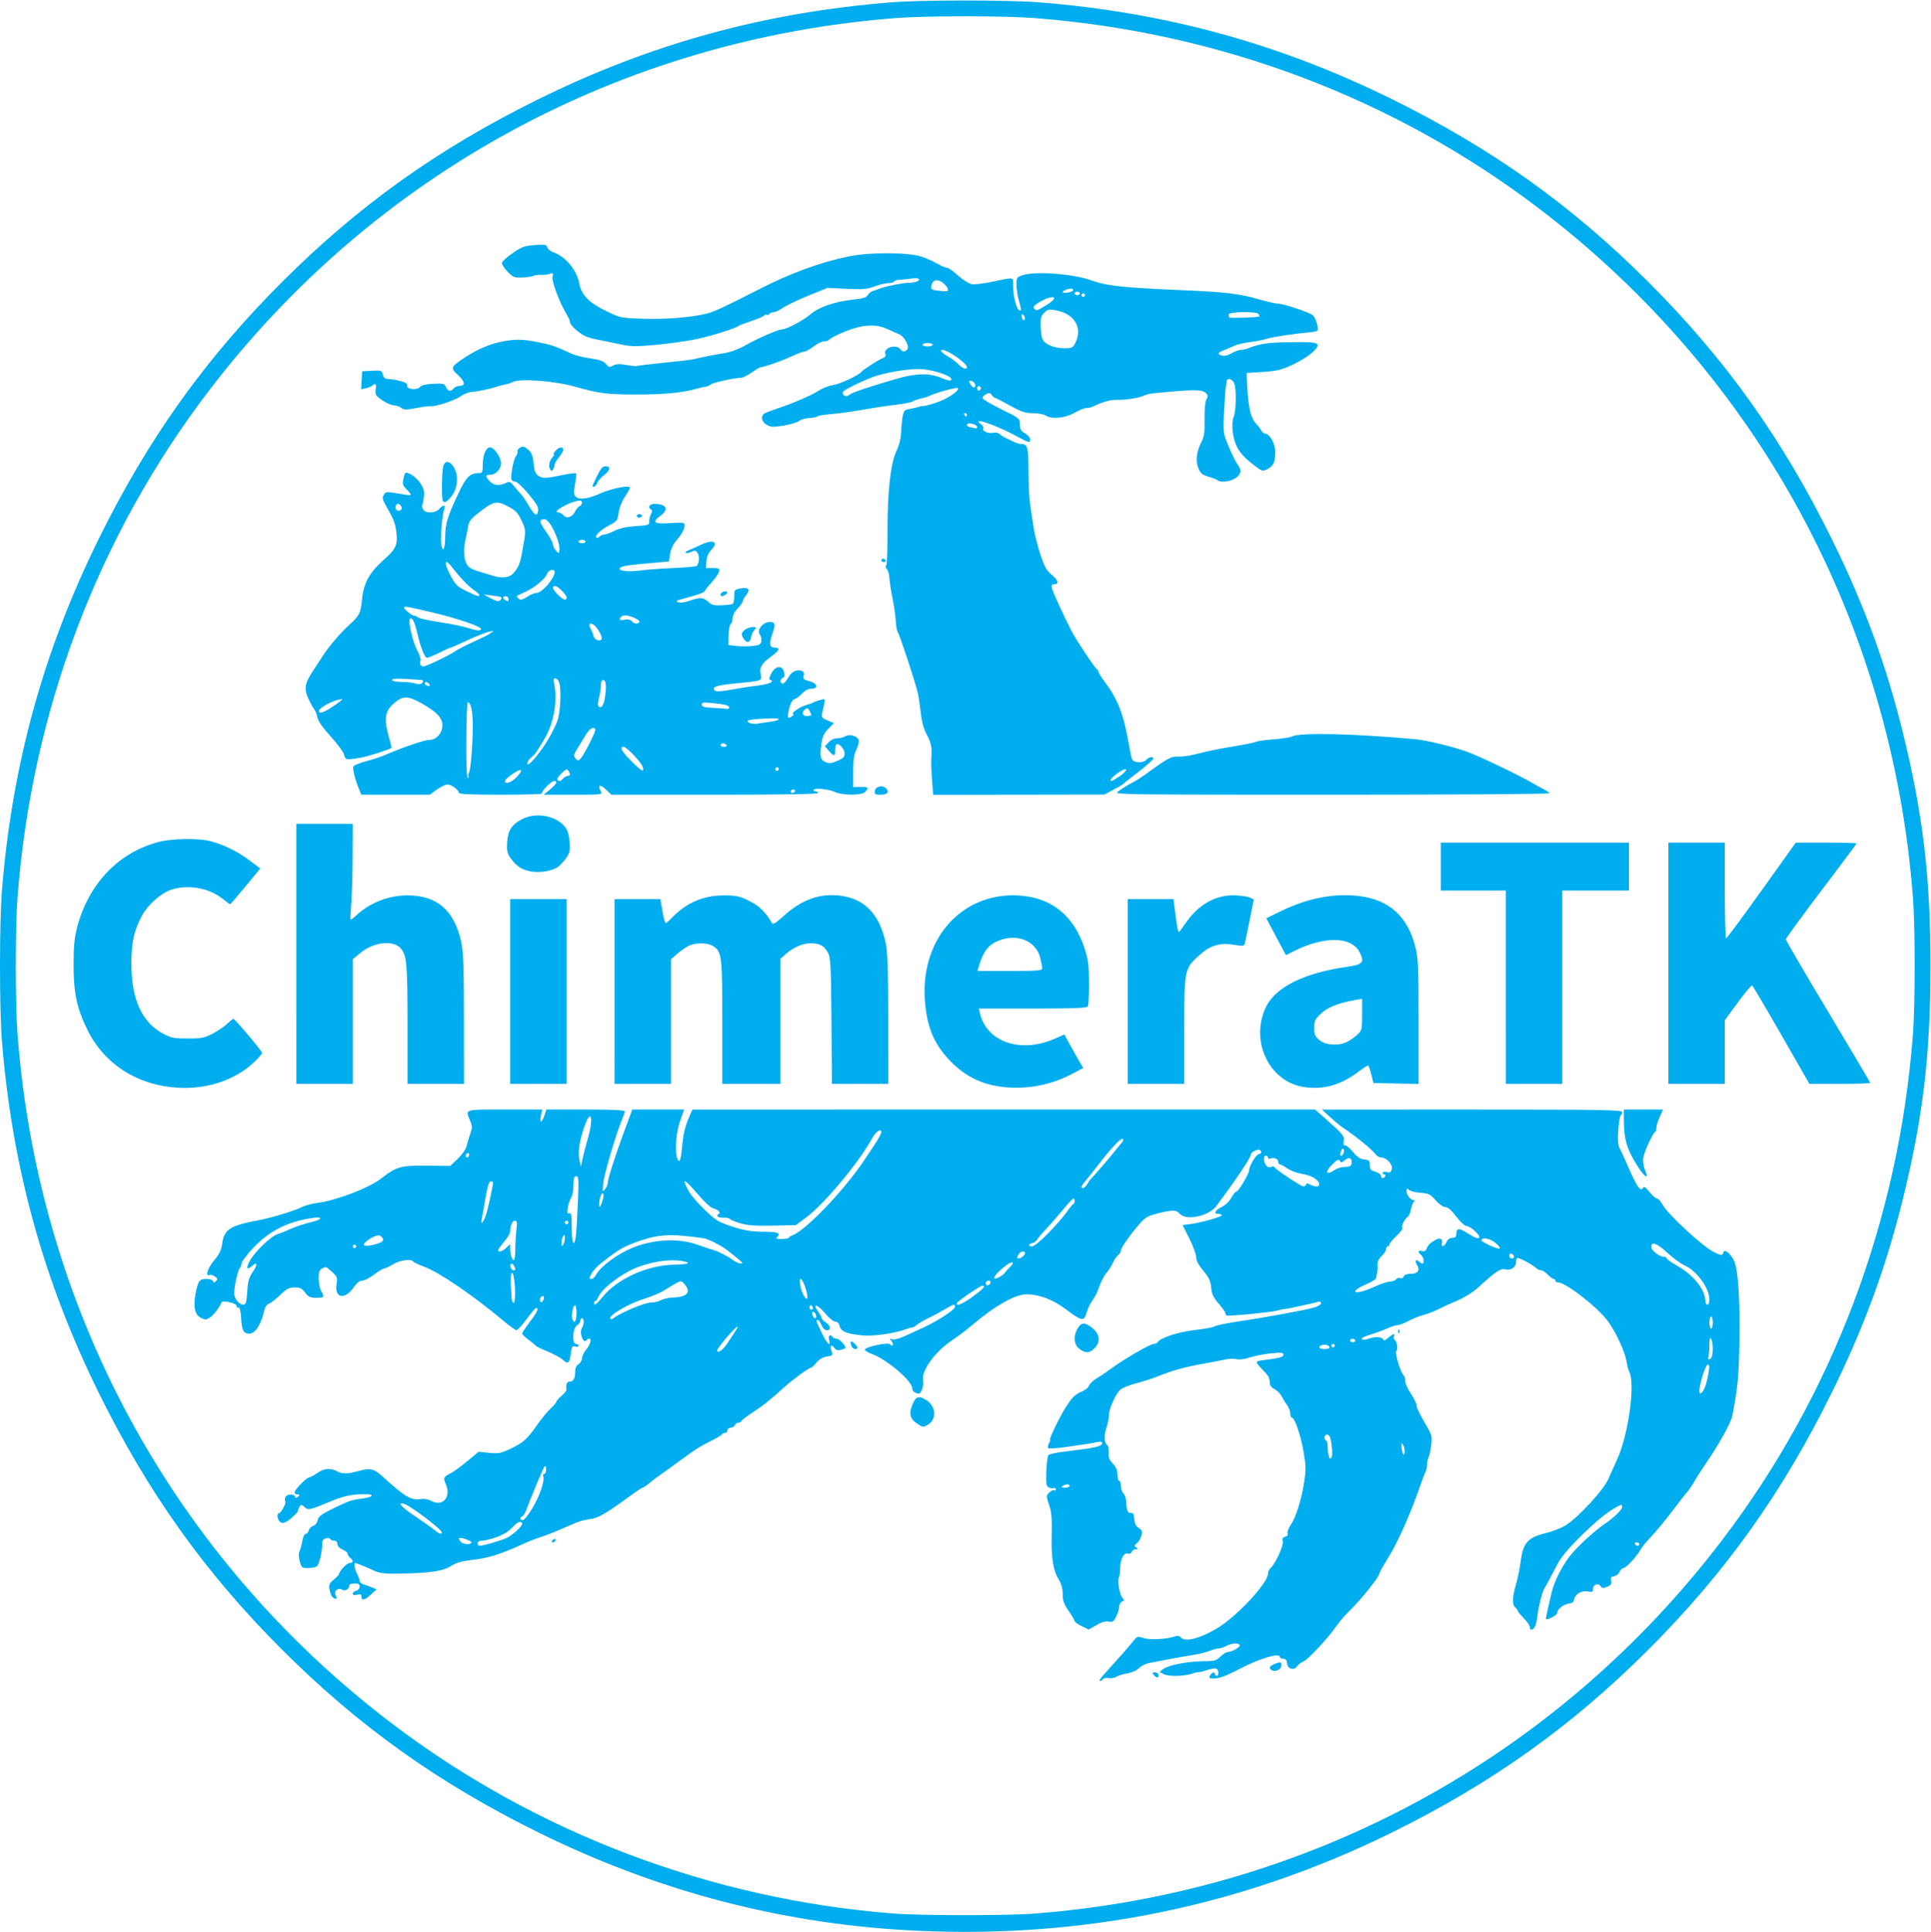 <?xml version="1.0" encoding="UTF-8" standalone="no"?>
<!-- Created with Inkscape (http://www.inkscape.org/) -->

<svg
   version="1.1"
   id="svg2"
   width="361.101"
   height="361.219"
   viewBox="0 0 361.101 361.219"
   xmlns="http://www.w3.org/2000/svg"
   xmlns:svg="http://www.w3.org/2000/svg">
  <defs
     id="defs6" />
  <g
     id="g10"
     transform="matrix(1.333,0,0,-1.333,0,361.219)">
    <g
       id="g12">
      <path
         d="M 128.809,0.148 C 110.18,0.996 92.512,5.57 75.527,13.945 c -14.039,6.926 -25.226,14.907 -36,25.68 -10.777,10.773 -18.754,21.961 -25.679,36 -7.762,15.738 -12.145,31.656 -13.575,49.32 -0.363,4.485 -0.363,16.637 0,21.121 1.43,17.664 5.813,33.582 13.575,49.321 6.925,14.039 14.902,25.226 25.679,36 10.774,10.777 21.961,18.754 36,25.679 15.739,7.762 31.657,12.145 49.321,13.575 4.484,0.363 16.636,0.363 21.121,0 17.664,-1.43 33.582,-5.813 49.32,-13.575 14.039,-6.925 25.227,-14.902 36,-25.679 10.773,-10.774 18.754,-21.961 25.68,-36 4.511,-9.149 7.57,-17.469 9.941,-27.02 2.844,-11.469 3.914,-20.473 3.914,-32.859 0,-12.391 -1.07,-21.395 -3.914,-32.864 -2.371,-9.55 -5.43,-17.871 -9.941,-27.019 -6.926,-14.039 -14.907,-25.227 -25.68,-36 -10.773,-10.773 -21.961,-18.754 -36,-25.68 C 174.488,3.687 152.312,-0.914 128.809,0.148 Z m 16.211,2.407 c 38.593,2.953 73.3,21.797 96.617,52.453 15.504,20.379 24.73,44.855 26.722,70.886 0.321,4.157 0.321,15.067 0,19.223 -2.953,38.594 -21.797,73.301 -52.453,96.617 -20.379,15.504 -44.855,24.731 -70.886,26.723 -4.157,0.32 -15.067,0.32 -19.223,0 C 87.203,265.504 52.496,246.66 29.18,216.004 13.676,195.625 4.449,171.148 2.457,145.117 c -0.32,-4.156 -0.32,-15.066 0,-19.223 C 5.41,87.301 24.254,52.594 54.91,29.277 75.113,13.91 99.695,4.586 125.328,2.57 129.039,2.277 141.297,2.269 145.02,2.555 Z m 9.722,33.41 c 2.61,2.883 3.43,3.812 4.074,4.621 0.711,0.894 0.743,0.906 1.606,0.621 0.887,-0.293 3.355,-0.16 4.426,0.238 0.359,0.133 0.613,0.086 0.812,-0.152 0.57,-0.691 2.649,-0.164 5.078,1.281 2.766,1.649 7.149,6.36 7.149,7.684 0,0.258 0.156,0.597 0.343,0.754 0.657,0.547 1.864,3.164 1.719,3.734 -0.101,0.41 -0.015,0.578 0.344,0.672 0.297,0.078 0.426,0.254 0.344,0.476 -0.075,0.192 0.129,0.743 0.453,1.219 0.738,1.086 1.535,3.676 1.894,6.149 0.235,1.593 0.211,2.257 -0.136,4.215 -0.41,2.32 -1.231,4.667 -1.629,4.667 -0.117,0 -0.211,0.258 -0.211,0.571 0,0.312 -0.192,0.824 -0.426,1.14 -0.234,0.313 -0.582,0.875 -0.773,1.25 -0.188,0.375 -0.645,0.836 -1.012,1.028 -0.477,0.246 -0.668,0.527 -0.668,0.98 0,0.348 -0.156,0.805 -0.344,1.012 -0.187,0.211 -0.629,0.691 -0.976,1.066 -0.715,0.778 -0.696,0.856 0.265,0.977 2.457,0.312 2.973,0.453 2.973,0.789 0,0.301 -0.281,0.332 -1.738,0.187 -0.957,-0.089 -2.293,-0.351 -2.965,-0.574 -0.742,-0.246 -1.473,-0.34 -1.852,-0.238 -0.344,0.094 -1.035,0.074 -1.535,-0.035 -0.5,-0.113 -1.883,-0.379 -3.07,-0.594 -2.649,-0.473 -4.344,-0.937 -6.282,-1.719 -0.812,-0.328 -2.253,-0.797 -3.199,-1.039 -0.945,-0.242 -1.941,-0.64 -2.211,-0.879 -0.683,-0.605 -1.621,-2.683 -1.625,-3.589 0,-0.415 -0.144,-1.168 -0.32,-1.68 -0.383,-1.117 -0.355,-2.223 0.059,-2.481 0.179,-0.109 0.269,-0.543 0.226,-1.062 -0.058,-0.688 0.067,-1.027 0.578,-1.57 0.461,-0.493 0.657,-0.95 0.657,-1.555 0,-0.477 0.105,-0.863 0.238,-0.863 0.133,0 0.238,-0.317 0.238,-0.704 0,-0.386 0.16,-0.863 0.356,-1.054 0.195,-0.196 0.371,-0.719 0.39,-1.16 0.059,-1.262 0.219,-1.661 0.653,-1.59 0.308,0.051 0.421,-0.149 0.476,-0.836 0.055,-0.633 0.246,-1.016 0.641,-1.274 0.484,-0.316 0.535,-0.472 0.355,-1.101 -0.117,-0.406 -0.402,-0.883 -0.64,-1.063 -0.375,-0.289 -0.383,-0.359 -0.071,-0.57 0.309,-0.207 0.301,-0.242 -0.066,-0.246 -0.235,0 -0.492,-0.168 -0.567,-0.367 -0.082,-0.211 -0.312,-0.317 -0.539,-0.242 -0.57,0.179 -1.062,-0.754 -1.089,-2.075 -0.012,-0.617 -0.086,-1.191 -0.168,-1.269 -0.262,-0.262 0.082,-2.399 0.453,-2.824 0.324,-0.372 0.324,-0.43 -0.028,-0.567 -0.218,-0.082 -0.394,-0.402 -0.394,-0.715 0,-0.308 -0.188,-0.937 -0.418,-1.39 -0.36,-0.711 -0.516,-0.813 -1.074,-0.703 -0.442,0.086 -0.989,-0.075 -1.707,-0.493 l -1.063,-0.621 -0.988,0.477 c -0.543,0.262 -0.988,0.57 -0.988,0.687 0,0.114 -0.379,0.754 -0.84,1.426 -0.672,0.977 -0.844,1.453 -0.844,2.367 0,0.754 -0.176,1.434 -0.52,1.989 -0.828,1.339 -1.105,3.019 -1.027,6.261 0.059,2.379 -0.012,3.235 -0.359,4.266 -0.426,1.254 -0.426,1.297 0.023,1.746 0.254,0.254 0.567,0.398 0.695,0.32 0.125,-0.078 0.231,-0.019 0.231,0.129 0,0.153 -0.137,0.227 -0.301,0.168 -0.164,-0.058 -0.484,-0.011 -0.707,0.102 -0.344,0.176 -0.394,0.531 -0.34,2.258 0.039,1.125 0.176,2.152 0.305,2.281 0.129,0.133 1.094,0.344 2.141,0.469 4.613,0.558 5.382,0.738 5.382,1.242 0,0.164 -0.285,0.195 -0.781,0.09 -0.867,-0.184 -1.25,-0.243 -4.453,-0.696 -1.227,-0.172 -2.285,-0.226 -2.352,-0.121 -0.062,0.106 0,0.41 0.141,0.68 0.145,0.266 0.211,0.484 0.148,0.484 -0.21,0 1.34,3.211 2.196,4.551 0.941,1.469 1.265,1.781 2.379,2.27 0.414,0.183 0.82,0.539 0.898,0.789 0.082,0.25 0.586,0.718 1.125,1.043 0.539,0.32 1.485,0.957 2.098,1.414 1.691,1.254 5.359,3.371 5.832,3.371 0.23,0 0.488,0.113 0.574,0.254 0.387,0.621 2.938,1.449 5.258,1.707 1.328,0.144 2.551,0.371 2.715,0.5 0.164,0.133 1.621,0.433 3.238,0.676 3.832,0.574 9.391,1.593 10.684,1.96 0.558,0.161 1.019,0.434 1.019,0.614 0,0.199 -0.16,0.269 -0.422,0.191 -0.23,-0.074 -0.902,-0.234 -1.5,-0.359 -0.594,-0.121 -1.347,-0.285 -1.679,-0.367 -0.329,-0.079 -0.977,-0.2 -1.438,-0.27 -0.465,-0.07 -0.992,-0.18 -1.18,-0.242 -0.597,-0.207 -6.816,-0.805 -7.023,-0.676 -0.109,0.066 -0.199,0.234 -0.199,0.371 0,0.137 -0.418,0.723 -0.93,1.305 -0.738,0.84 -0.949,1.297 -1.043,2.238 -0.09,0.945 -0.312,1.422 -1.109,2.375 -0.668,0.801 -0.996,1.422 -0.996,1.891 0,0.386 -0.43,1.558 -0.954,2.605 l -0.957,1.906 1.016,0.122 c 1.41,0.168 4.492,1.027 4.492,1.253 0,0.102 -0.222,0.188 -0.5,0.188 -0.726,0 -0.445,0.531 0.532,0.996 0.468,0.227 1.035,0.774 1.296,1.262 0.254,0.472 0.575,0.863 0.707,0.867 0.305,0.004 1.805,2.535 1.805,3.039 0,0.578 1.016,2.234 1.367,2.234 0.34,0 0.43,0.383 0.133,0.559 -0.301,0.18 -1.258,-0.285 -1.258,-0.609 0,-0.434 -1.961,-3.36 -4.859,-7.262 -1.047,-1.402 -4.207,-2.078 -5.102,-1.086 -0.527,0.582 -0.968,0.594 -3.058,0.086 -1.364,-0.328 -1.762,-0.551 -2.52,-1.399 -1.265,-1.417 -2.703,-3.453 -2.703,-3.832 0,-0.175 -0.172,-0.46 -0.383,-0.636 -0.211,-0.176 -0.48,-0.539 -0.601,-0.809 -0.231,-0.531 -0.739,-1.379 -0.938,-1.57 -0.344,-0.328 -0.918,-1.422 -1.195,-2.281 -0.172,-0.528 -0.559,-1.286 -0.856,-1.68 -0.296,-0.395 -0.675,-1.18 -0.839,-1.742 -0.375,-1.274 -0.625,-1.227 -3.004,0.554 -1.75,1.309 -3.68,2.028 -5.446,2.028 -1.574,0 -4.468,-1.649 -7.652,-4.356 -0.742,-0.633 -2,-1.582 -2.789,-2.109 -2.391,-1.586 -4.363,-4.348 -4.039,-5.649 0.148,-0.582 -0.258,-1.804 -0.594,-1.804 -0.512,0 -0.941,0.34 -0.941,0.742 0,1.016 -3.547,4.039 -5.621,4.797 -0.52,0.191 -0.977,0.457 -1.024,0.59 -0.129,0.382 3.336,1.132 3.559,0.773 0.097,-0.16 0.254,-0.215 0.347,-0.121 0.09,0.09 0.016,0.352 -0.168,0.574 -0.296,0.364 -0.285,0.395 0.09,0.254 0.246,-0.094 0.957,0.082 1.68,0.41 0.691,0.317 1.902,0.867 2.695,1.231 1.973,0.902 4.442,2.515 4.442,2.906 0,0.449 -0.157,0.41 -1.414,-0.34 -0.61,-0.367 -1.649,-0.922 -2.309,-1.234 -0.656,-0.317 -1.398,-0.746 -1.644,-0.957 -0.243,-0.215 -0.512,-0.371 -0.598,-0.356 -0.086,0.016 -0.41,-0.066 -0.719,-0.183 -1.707,-0.649 -4.781,-1.09 -6.398,-0.922 -2.176,0.226 -2.903,0.531 -3.094,1.297 -0.098,0.39 -0.32,0.617 -0.605,0.617 -0.25,0 -0.907,0.539 -1.461,1.199 -1.043,1.246 -1.817,1.445 -0.965,0.246 0.269,-0.375 0.484,-0.785 0.484,-0.914 0,-0.129 0.274,-0.414 0.602,-0.629 0.707,-0.461 0.793,-1.101 0.148,-1.101 -0.273,0 -0.566,0.281 -0.75,0.718 -0.16,0.399 -0.391,0.719 -0.508,0.719 -0.304,0 -0.285,-0.058 0.539,-1.789 0.75,-1.57 1.313,-2.098 1.028,-0.969 -0.149,0.594 0.203,0.844 0.504,0.36 0.082,-0.133 0.343,-0.239 0.586,-0.239 0.359,0 1.214,-0.906 1.214,-1.285 0,-0.058 -0.281,-0.175 -0.625,-0.261 -0.453,-0.114 -0.714,-0.039 -0.941,0.273 -0.426,0.582 -0.664,0.285 -0.379,-0.465 0.215,-0.57 0.176,-0.617 -0.652,-0.75 -0.582,-0.094 -1.09,-0.39 -1.481,-0.867 -0.328,-0.398 -0.699,-0.727 -0.82,-0.727 -0.254,0 -2.559,-1.687 -3.621,-2.652 -2.051,-1.859 -3.028,-2.637 -4.5,-3.598 -0.895,-0.578 -1.621,-1.136 -1.621,-1.242 0,-0.101 -0.168,-0.187 -0.367,-0.187 -0.204,0 -0.43,-0.16 -0.508,-0.36 -0.074,-0.199 -0.34,-0.359 -0.59,-0.359 -0.25,0 -0.457,-0.164 -0.457,-0.359 0,-0.2 -0.152,-0.364 -0.34,-0.364 -0.187,0 -0.375,-0.086 -0.418,-0.191 -0.047,-0.102 -0.566,-0.434 -1.16,-0.734 -1.996,-1.004 -2.422,-1.266 -4.516,-2.805 -1.148,-0.84 -2.445,-1.777 -2.886,-2.078 -0.442,-0.301 -1.157,-0.848 -1.59,-1.211 -0.438,-0.363 -0.871,-0.66 -0.973,-0.66 -0.098,0 -0.891,-0.52 -1.766,-1.161 -3.46,-2.523 -4.457,-3.101 -5.586,-3.242 -0.613,-0.078 -1.476,-0.297 -1.917,-0.484 -0.446,-0.188 -1.563,-0.668 -2.489,-1.063 -0.922,-0.398 -2.109,-0.851 -2.636,-1.011 -0.532,-0.16 -1.61,-0.586 -2.403,-0.946 -3.41,-1.546 -4.887,-1.992 -7.558,-2.285 -0.993,-0.109 -1.868,-0.371 -2.403,-0.722 -1.242,-0.817 -3.054,-1.086 -7.797,-1.149 -1.543,-0.019 -2.402,0.086 -3,0.363 -0.972,0.454 -2.656,1.141 -2.789,1.141 -0.218,0 -0.058,-0.898 0.27,-1.527 0.195,-0.379 0.359,-0.828 0.359,-1.004 0,-0.176 0.242,-0.387 0.539,-0.473 0.297,-0.09 0.832,-0.281 1.188,-0.43 l 0.648,-0.273 -0.855,-0.785 c -0.852,-0.777 -1.281,-0.836 -1.281,-0.168 0,0.254 -0.165,0.308 -0.598,0.199 -0.395,-0.098 -0.602,-0.051 -0.602,0.137 0,0.16 0.215,0.344 0.481,0.414 0.265,0.07 0.48,0.328 0.48,0.578 0,0.344 -0.176,0.453 -0.722,0.453 -0.395,0 -0.719,-0.113 -0.719,-0.25 0,-0.531 -0.574,-0.894 -0.996,-0.633 -0.598,0.375 -1.239,-0.207 -0.91,-0.824 0.132,-0.25 0.16,-0.453 0.054,-0.449 -0.453,0.008 -0.754,0.414 -0.906,1.219 -0.145,0.761 -0.078,0.929 0.578,1.484 0.406,0.34 0.738,0.688 0.738,0.766 0,0.402 1.106,1.566 1.489,1.566 0.527,0 0.558,0.316 0.074,0.719 -0.199,0.164 -0.359,0.422 -0.359,0.57 0,0.152 -0.325,0.418 -0.723,0.594 -0.438,0.191 -0.719,0.496 -0.719,0.777 0,0.293 -0.168,0.461 -0.461,0.461 -0.254,0 -0.496,0.106 -0.539,0.235 -0.043,0.128 -0.316,0.167 -0.609,0.093 -0.379,-0.101 -0.528,-0.32 -0.524,-0.773 0.012,-1.149 -0.433,-2.961 -0.773,-3.176 -0.184,-0.117 -0.734,-0.215 -1.223,-0.215 -0.84,-0.004 -0.91,0.051 -1.152,0.953 -0.16,0.602 -0.176,1.118 -0.035,1.379 0.121,0.235 0.297,0.883 0.39,1.442 0.098,0.589 0.301,1.019 0.481,1.019 0.168,0 0.367,0.227 0.437,0.5 0.075,0.274 0.352,0.555 0.618,0.625 0.277,0.07 0.542,0.403 0.624,0.781 0.118,0.52 0.497,0.825 1.876,1.504 2.464,1.215 2.91,1.371 4.378,1.543 1.301,0.153 1.813,0.547 0.774,0.594 -1.781,0.078 -3.203,-0.172 -4.863,-0.855 -3.352,-1.387 -3.469,-1.414 -3.985,-0.946 -0.414,0.375 -0.515,0.387 -0.707,0.086 -0.121,-0.191 -0.223,-0.445 -0.223,-0.562 -0.003,-0.266 -1.058,-1.254 -1.707,-1.602 -0.359,-0.191 -0.578,-0.183 -0.832,0.027 -0.363,0.301 -0.48,1.188 -0.156,1.188 0.285,0 1.059,1.41 0.903,1.656 -0.075,0.121 -0.067,0.391 0.011,0.602 0.176,0.449 1.207,0.512 1.367,0.082 0.086,-0.242 0.172,-0.242 0.426,0 0.266,0.246 0.246,0.301 -0.09,0.301 -0.222,0 -0.406,0.136 -0.406,0.308 0,0.36 1.703,2.09 2.055,2.09 0.129,0 0.633,0.27 1.117,0.602 1.02,0.691 1.832,0.754 2.859,0.222 0.754,-0.39 1.422,-0.359 3.262,0.153 1.293,0.355 1.895,0.195 2.973,-0.786 3.172,-2.89 4.023,-3.41 5.304,-3.238 0.622,0.082 1.168,-0.004 1.598,-0.25 1.524,-0.875 2.809,0.488 2.09,2.211 -0.438,1.047 -0.402,1.137 0.637,1.668 0.433,0.219 1.488,0.988 2.343,1.703 l 1.563,1.305 1.48,-0.145 c 1.317,-0.132 1.649,-0.066 3,0.571 1.789,0.843 2.352,1.351 3.797,3.418 0.598,0.847 1.434,1.867 1.864,2.257 0.425,0.395 0.777,0.813 0.777,0.93 0,0.113 0.328,0.485 0.726,0.82 0.399,0.336 0.711,0.735 0.692,0.883 -0.094,0.758 0.062,1.117 0.476,1.117 0.52,0 0.747,0.446 0.747,1.457 0,0.438 0.179,0.809 0.48,0.997 0.266,0.164 0.48,0.535 0.48,0.824 0,0.289 0.27,0.844 0.602,1.238 0.809,0.961 0.773,2.043 -0.039,1.231 -0.414,-0.415 -0.961,1.144 -0.602,1.714 0.34,0.551 0.368,1.418 0.039,1.418 -0.132,0 -0.242,-0.16 -0.242,-0.359 0,-0.195 -0.215,-0.492 -0.476,-0.656 -0.614,-0.383 -0.719,-2.586 -0.121,-2.586 0.199,0 0.359,-0.113 0.359,-0.254 0,-0.145 -0.203,-0.192 -0.469,-0.109 -0.414,0.132 -0.492,0 -0.633,-1.063 -0.171,-1.316 -0.398,-1.461 -1.164,-0.758 -0.269,0.254 -1.195,0.75 -2.054,1.11 -0.86,0.355 -1.614,0.722 -1.68,0.816 -0.066,0.09 -0.523,0.469 -1.02,0.84 -0.496,0.371 -0.898,0.769 -0.898,0.887 0,0.113 0.484,0.847 1.078,1.628 1.035,1.36 1.301,1.946 0.887,1.946 -0.106,0 -0.711,-0.703 -1.34,-1.563 -0.629,-0.855 -1.273,-1.554 -1.426,-1.547 -0.156,0.008 -0.984,0.606 -1.84,1.325 -4.117,3.464 -8.933,6.754 -11.019,7.535 -0.809,0.304 -1.531,0.644 -1.602,0.758 -0.261,0.425 -1.91,0.203 -2.859,-0.383 -0.527,-0.324 -1.094,-0.594 -1.258,-0.598 -0.164,-0.004 -0.793,-0.387 -1.398,-0.848 -0.606,-0.464 -1.348,-0.839 -1.649,-0.839 -0.371,0 -0.769,-0.317 -1.219,-0.965 -1.226,-1.77 -2.691,-1.504 -2.398,0.433 0.145,0.977 0.102,1.106 -0.625,1.754 -0.894,0.797 -0.82,0.774 -1.43,0.449 -0.359,-0.195 -0.461,-0.503 -0.457,-1.382 0.008,-0.621 0.164,-1.403 0.352,-1.731 0.508,-0.887 0.457,-0.961 -0.672,-0.961 -0.875,0 -1.121,0.114 -1.57,0.723 -0.434,0.586 -0.703,0.719 -1.473,0.719 -0.793,0 -1.121,-0.172 -2.043,-1.067 -0.601,-0.586 -1.309,-1.133 -1.57,-1.215 -0.258,-0.086 -0.531,-0.441 -0.61,-0.796 -0.461,-2.098 -1.285,-3.403 -2.148,-3.403 -0.797,0 -1.031,0.449 -1.133,2.164 -0.062,1.032 -0.191,1.535 -0.375,1.496 -0.156,-0.035 -0.285,0.086 -0.285,0.27 0,0.355 -1.984,0.793 -2.098,0.461 -0.211,-0.621 -1.086,-1.781 -1.597,-2.117 -0.516,-0.336 -0.692,-0.348 -1.262,-0.075 -0.879,0.422 -1.129,1.555 -0.77,3.442 0.344,1.781 0.539,2.039 1.536,2.039 0.437,0 0.839,-0.137 0.902,-0.301 0.086,-0.238 0.172,-0.238 0.426,0 0.261,0.246 0.238,0.359 -0.141,0.633 -0.25,0.184 -0.594,0.281 -0.766,0.215 -0.66,-0.254 -0.277,0.965 0.649,2.062 0.711,0.848 0.996,1.434 1.117,2.289 0.285,2.094 1.055,2.578 5.363,3.387 1.571,0.297 4.883,1.309 5.743,1.758 0.472,0.246 1.496,0.527 2.273,0.625 2.656,0.332 7.273,2.109 8.996,3.465 2.043,1.609 2.719,1.797 6.328,1.754 l 3.305,-0.036 1.058,1.016 c 0.582,0.559 1.129,1.336 1.215,1.734 0.086,0.395 0.317,1.168 0.512,1.719 0.316,0.887 0.313,1.098 -0.016,1.887 -0.679,1.629 -0.918,1.555 4.883,1.555 h 5.254 l -0.191,-0.84 c -0.102,-0.465 -0.102,-0.84 0.008,-0.84 0.109,0 0.32,0.375 0.472,0.84 l 0.278,0.84 h 5.5 c 3.625,0 5.503,-0.086 5.503,-0.25 0,-0.137 -0.171,-0.649 -0.378,-1.141 -0.813,-1.91 -2.52,-7.676 -2.645,-8.93 -0.121,-1.226 -0.105,-1.289 0.246,-0.855 0.207,0.258 0.375,0.617 0.375,0.805 0,0.582 0.969,3.652 2.234,7.07 l 1.219,3.301 h 7.289 l -0.57,-1.575 c -0.742,-2.043 -0.801,-5.629 -0.094,-5.629 0.102,0 0.262,0.84 0.352,1.864 0.172,1.933 0.41,2.918 1.062,4.437 l 0.391,0.895 43.68,0.004 h 43.683 l 1.438,-1.262 c 2.433,-2.137 2.711,-2.473 2.582,-3.156 -0.086,-0.438 -0.016,-0.621 0.226,-0.621 0.192,0 0.692,-0.426 1.11,-0.946 0.554,-0.691 0.968,-0.965 1.539,-1.019 0.687,-0.067 0.781,-0.16 0.781,-0.785 0,-0.594 0.125,-0.746 0.781,-0.934 0.426,-0.125 0.778,-0.371 0.778,-0.551 0,-0.379 0.386,-0.433 0.601,-0.086 0.082,0.133 0.035,0.243 -0.105,0.243 -0.141,0 -0.254,0.109 -0.254,0.242 0,0.136 0.246,0.183 0.566,0.101 0.453,-0.113 0.598,-0.027 0.719,0.418 0.176,0.641 -0.754,1.637 -1.527,1.637 -0.247,0 -0.61,0.227 -0.801,0.5 -0.192,0.273 -0.981,1.004 -1.754,1.621 -1.242,0.992 -1.703,1.332 -3.141,2.32 -0.191,0.133 -0.851,0.696 -1.469,1.258 l -1.113,1.016 21.059,0.004 c 18.18,0 21.058,-0.047 21.058,-0.344 0,-0.191 -0.089,-0.402 -0.203,-0.473 -0.113,-0.07 -0.265,-1.004 -0.34,-2.074 -0.097,-1.441 -0.043,-2.109 0.211,-2.586 0.192,-0.351 0.75,-1.558 1.239,-2.683 1.152,-2.625 1.664,-3.372 1.976,-2.879 0.184,0.297 0.36,0.199 0.969,-0.539 0.41,-0.497 0.879,-0.899 1.043,-0.899 0.164,0 0.527,-0.406 0.805,-0.902 0.773,-1.379 5.57,-5.801 7.191,-6.625 0.953,-0.488 1.215,-0.496 1.313,-0.028 0.125,0.586 1.089,-0.218 1.539,-1.285 0.546,-1.297 0.816,-5.711 0.703,-11.562 -0.09,-4.637 -0.25,-6.278 -0.992,-10.078 -0.188,-0.969 -1.79,-3.875 -3.555,-6.457 -0.672,-0.977 -1.465,-2.215 -1.766,-2.754 -0.301,-0.539 -0.75,-1.196 -0.992,-1.465 -0.246,-0.266 -1.219,-1.512 -2.164,-2.766 -0.945,-1.254 -2.254,-2.836 -2.91,-3.515 -0.653,-0.68 -1.332,-1.508 -1.504,-1.844 -0.449,-0.871 -2.024,-2.563 -2.383,-2.563 -0.168,0 -0.41,-0.242 -0.543,-0.539 -0.129,-0.297 -0.476,-0.574 -0.777,-0.617 -0.426,-0.058 -0.512,-0.187 -0.403,-0.613 0.106,-0.422 -0.011,-0.606 -0.531,-0.84 -0.566,-0.258 -0.707,-0.246 -0.945,0.078 -0.359,0.492 -1.059,0.231 -1.059,-0.398 0,-0.41 -0.113,-0.461 -0.781,-0.344 -0.871,0.156 -1.742,-0.387 -1.898,-1.184 -0.047,-0.254 -0.247,-0.464 -0.446,-0.472 -0.879,-0.035 -1.914,-0.785 -1.914,-1.387 0,-0.289 -1.406,-1.027 -1.566,-0.824 -0.028,0.035 0.101,0.711 0.285,1.504 0.184,0.789 0.418,1.82 0.523,2.285 0.301,1.316 1.336,3.426 2.383,4.84 0.961,1.3 3.543,3.707 5.094,4.746 1.207,0.808 2.398,1.969 2.398,2.336 0,0.41 -0.07,0.398 -1.105,-0.184 -2.156,-1.211 -6.961,-5.883 -7.883,-7.672 -1.039,-2 -1.68,-3.195 -1.937,-3.594 -0.289,-0.445 -0.825,-2.64 -0.996,-4.078 -0.129,-1.078 -0.426,-1.679 -0.825,-1.679 -0.117,0 -0.211,0.172 -0.211,0.382 0,0.211 -0.379,0.762 -0.839,1.223 -0.465,0.465 -0.84,0.926 -0.84,1.027 0,0.102 -0.157,0.317 -0.344,0.473 -0.461,0.383 -0.43,1.508 0.094,3.254 0.234,0.793 0.539,2.285 0.672,3.32 0.328,2.516 1.007,3.266 3.488,3.86 0.949,0.226 2.226,0.734 2.84,1.125 1.793,1.144 5.281,4.929 5.941,6.453 0.317,0.726 0.871,1.969 1.238,2.762 1.586,3.421 2.582,10.632 1.703,12.304 -0.121,0.231 -0.296,0.903 -0.39,1.496 -0.203,1.289 -1.461,4.012 -2.567,5.547 -1.417,1.965 -5.945,5.492 -7.054,5.492 -0.188,0 -0.344,0.11 -0.344,0.239 0,0.133 -0.113,0.242 -0.25,0.242 -0.141,0 -0.504,0.269 -0.809,0.598 -0.304,0.332 -0.722,0.601 -0.929,0.601 -0.207,0 -0.52,0.141 -0.696,0.313 -0.5,0.492 -2.55,1.57 -2.699,1.421 -0.074,-0.074 -0.136,-0.324 -0.136,-0.558 0,-0.723 -0.7,-1.219 -1.481,-1.047 -0.742,0.164 -1.234,-0.164 -3.895,-2.582 -0.644,-0.59 -1.886,-1.367 -2.757,-1.734 -0.871,-0.364 -2.075,-0.911 -2.668,-1.215 -0.594,-0.305 -1.563,-0.684 -2.157,-0.84 -0.593,-0.156 -1.562,-0.547 -2.156,-0.863 -0.597,-0.317 -1.273,-0.575 -1.508,-0.575 -0.234,0 -0.882,-0.207 -1.441,-0.457 -0.559,-0.254 -1.645,-0.648 -2.41,-0.879 -0.805,-0.242 -1.301,-0.507 -1.176,-0.628 0.121,-0.125 0.484,-0.11 0.867,0.035 0.891,0.34 2,0.312 2.125,-0.051 0.082,-0.227 0.219,-0.203 0.563,0.082 0.812,0.687 1.152,0.82 0.984,0.387 -0.082,-0.219 -0.058,-0.45 0.055,-0.52 0.34,-0.207 0.543,-1.39 0.269,-1.558 -0.285,-0.18 0.578,-3.086 1.036,-3.493 0.152,-0.129 0.242,-0.461 0.199,-0.738 -0.039,-0.273 0.316,-1.074 0.789,-1.777 0.472,-0.703 0.832,-1.449 0.801,-1.66 -0.032,-0.211 0.453,-1.246 1.078,-2.301 1.09,-1.844 1.129,-1.977 0.98,-3.242 -0.086,-0.727 -0.254,-1.5 -0.367,-1.723 -0.117,-0.223 -0.211,-0.684 -0.211,-1.023 0,-0.34 -0.098,-0.809 -0.219,-1.036 -0.121,-0.23 -0.402,-0.957 -0.633,-1.617 -1.488,-4.332 -3.222,-8.215 -4.761,-10.691 -0.61,-0.977 -1.106,-1.879 -1.106,-2.004 0,-0.406 -2.543,-3.602 -3.937,-4.945 -0.754,-0.727 -1.68,-1.786 -2.059,-2.356 -1.043,-1.562 -4.058,-4.805 -4.648,-4.992 -0.285,-0.09 -0.66,-0.367 -0.84,-0.621 -0.477,-0.68 -1.336,-0.473 -1.434,0.347 -0.05,0.469 -0.211,0.661 -0.539,0.661 -0.254,0 -0.465,0.109 -0.465,0.242 0,0.64 -2.714,-0.141 -5.527,-1.594 -2.129,-1.101 -2.941,-1.406 -3.746,-1.406 -0.648,0 -0.727,0.058 -0.531,0.418 0.242,0.453 0.687,0.57 0.687,0.179 0,-0.132 0.106,-0.238 0.239,-0.238 0.351,0 0.292,0.887 -0.071,1.028 -0.168,0.062 -0.758,-0.036 -1.305,-0.219 -0.55,-0.188 -1.085,-0.321 -1.191,-0.297 -0.105,0.023 -0.355,-0.02 -0.555,-0.094 -1.304,-0.5 -3.578,-0.574 -4.382,-0.144 l -0.508,0.269 0.515,0.422 c 0.633,0.508 3.231,1.035 5.336,1.082 2.063,0.043 1.996,0.024 2.739,0.711 0.355,0.332 0.808,0.602 1.007,0.602 0.579,0 1.805,0.718 1.649,0.968 -0.211,0.34 -1.098,0.278 -1.883,-0.129 -0.375,-0.199 -0.875,-0.359 -1.109,-0.359 -0.235,0 -0.789,-0.152 -1.239,-0.34 -0.445,-0.187 -1.566,-0.457 -2.488,-0.597 -0.922,-0.145 -2.43,-0.411 -3.355,-0.594 -0.926,-0.184 -2.086,-0.406 -2.578,-0.492 -0.497,-0.09 -1.157,-0.411 -1.465,-0.719 -0.325,-0.328 -1.008,-0.637 -1.617,-0.735 -0.583,-0.093 -1.282,-0.312 -1.555,-0.484 -0.27,-0.172 -0.77,-0.258 -1.11,-0.191 -0.339,0.062 -0.691,0 -0.781,-0.145 -0.09,-0.144 -0.285,-0.265 -0.433,-0.265 -0.149,0 0.046,0.351 0.433,0.781 z M 68.809,54.488 c 0.66,0.188 1.578,0.481 2.039,0.656 0.867,0.333 2.398,1.68 2.398,2.114 0,0.386 -0.57,0.293 -1.016,-0.172 -0.96,-0.996 -1.332,-1.242 -2.582,-1.719 -0.726,-0.273 -1.617,-0.5 -1.98,-0.5 -0.426,0 -0.66,-0.129 -0.66,-0.359 0,-0.446 0.273,-0.449 1.801,-0.02 z m 161.16,-0.101 c 0,0.132 -0.168,0.238 -0.375,0.238 -0.207,0 -0.309,-0.106 -0.227,-0.238 0.082,-0.133 0.25,-0.243 0.375,-0.243 0.125,0 0.227,0.11 0.227,0.243 z M 66.145,54.59 c 0.128,0.207 -1.551,0.824 -1.739,0.633 -0.058,-0.059 0.032,-0.27 0.196,-0.473 0.328,-0.391 1.336,-0.496 1.543,-0.16 z m -4.176,1.445 c 0,0.41 -4.352,3.715 -5.25,3.988 -1.074,0.329 -0.414,-0.441 1.445,-1.675 0.988,-0.661 2.172,-1.496 2.621,-1.86 0.856,-0.683 1.184,-0.808 1.184,-0.453 z m 12.707,3.375 c 1.023,1.688 1.765,3.863 1.531,4.477 -0.07,0.187 -0.012,0.34 0.137,0.34 0.144,0 0.265,0.292 0.265,0.648 0,0.375 -0.086,0.551 -0.207,0.418 -0.191,-0.215 -1.894,-4.27 -2.562,-6.098 -0.164,-0.457 -0.422,-0.871 -0.567,-0.922 -0.378,-0.125 -0.328,-0.527 0.067,-0.527 0.183,0 0.785,0.75 1.336,1.664 z m 75.371,3.137 c 0,0.301 -0.488,0.301 -0.957,0 -0.281,-0.184 -0.215,-0.235 0.297,-0.238 0.363,0 0.66,0.105 0.66,0.238 z m 36.824,5.097 c -0.144,1.575 -0.32,2.102 -0.707,2.102 -0.394,0 -0.488,-0.609 -0.125,-0.832 0.125,-0.078 0.223,-0.437 0.215,-0.797 -0.008,-0.359 0.043,-0.867 0.109,-1.133 0.071,-0.261 0.137,-0.511 0.145,-0.55 0.012,-0.043 0.117,-0.016 0.238,0.058 0.117,0.074 0.176,0.594 0.125,1.152 z m 10,0.594 c -0.226,0.391 -0.25,0.383 -0.254,-0.094 -0.004,-0.285 0.071,-0.718 0.168,-0.957 0.16,-0.398 0.188,-0.386 0.258,0.09 0.043,0.297 -0.035,0.727 -0.172,0.961 z m 42.359,8.289 c 0.168,0.485 0.379,1.383 0.473,2 0.137,0.899 0.102,1.098 -0.164,1.012 -0.305,-0.098 -1.094,-2.594 -1.148,-3.633 -0.039,-0.726 0.515,-0.316 0.839,0.621 z m 0.911,4.16 c 0.226,0.582 0.168,2.094 -0.094,2.5 -0.164,0.258 -0.235,0.008 -0.235,-0.882 -0.003,-0.68 -0.07,-1.411 -0.148,-1.618 -0.082,-0.21 -0.039,-0.382 0.094,-0.382 0.133,0 0.304,0.172 0.383,0.382 z M 102.02,82.519 c 0.277,0.434 0.722,1.11 0.984,1.508 0.894,1.336 0.492,1.114 -0.953,-0.527 -0.789,-0.898 -1.438,-1.773 -1.438,-1.941 -0.008,-0.504 0.832,0.07 1.407,0.96 z m 84.507,-0.558 c 0,0.305 -0.652,0.516 -1.078,0.351 -0.609,-0.234 -0.398,-0.566 0.36,-0.566 0.394,0 0.718,0.098 0.718,0.215 z m 0.719,0.266 c 0,0.132 -0.105,0.238 -0.238,0.238 -0.133,0 -0.238,-0.106 -0.238,-0.238 0,-0.133 0.105,-0.243 0.238,-0.243 0.133,0 0.238,0.11 0.238,0.243 z m 2.883,0.718 c 0,0.133 -0.164,0.242 -0.359,0.242 -0.2,0 -0.364,-0.109 -0.364,-0.242 0,-0.133 0.164,-0.238 0.364,-0.238 0.195,0 0.359,0.105 0.359,0.238 z m 50.16,2.52 c 0,0.465 -0.109,0.84 -0.242,0.84 -0.129,0 -0.238,-0.375 -0.238,-0.84 0,-0.461 0.109,-0.84 0.238,-0.84 0.133,0 0.242,0.379 0.242,0.84 z M 80.871,86.656 c 0.024,0.586 -0.055,1.129 -0.176,1.207 -0.269,0.164 -0.597,-1.406 -0.402,-1.914 0.266,-0.687 0.531,-0.359 0.578,0.707 z m 7.754,0.766 c 1.109,0.48 2.332,0.863 2.719,0.855 0.39,-0.011 1.008,0.133 1.375,0.325 0.363,0.187 1.074,0.355 1.578,0.367 2.078,0.054 2.711,0.722 1.762,1.847 -0.446,0.528 -0.5,0.536 -1.192,0.18 -0.398,-0.207 -1.125,-0.648 -1.613,-0.977 -0.488,-0.332 -1.793,-0.886 -2.899,-1.23 -2.144,-0.668 -4.996,-2.32 -4.734,-2.742 0.102,-0.164 0.297,-0.121 0.57,0.125 0.231,0.207 1.325,0.769 2.434,1.25 z m 25.859,-0.957 c -0.043,0.222 -0.203,0.445 -0.359,0.496 -0.176,0.058 -0.23,-0.086 -0.148,-0.402 0.152,-0.586 0.621,-0.672 0.507,-0.094 z m -0.437,1.027 c 0,0.125 -0.106,0.293 -0.238,0.375 -0.133,0.082 -0.243,-0.019 -0.243,-0.226 0,-0.207 0.11,-0.375 0.243,-0.375 0.132,0 0.238,0.101 0.238,0.226 z m -79.578,0.707 c 0.074,0.113 0.176,0.93 0.23,1.809 0.074,1.25 0.239,1.804 0.758,2.551 0.723,1.039 0.645,1.527 -0.129,0.828 C 34.66,92.781 34.492,93.07 34.977,94 c 0.746,1.445 3.32,3.863 4.191,3.937 0.066,0.004 0.77,0.297 1.559,0.645 0.793,0.352 2.062,0.773 2.82,0.941 1.609,0.348 1.891,0.836 0.359,0.621 -3.539,-0.492 -6.195,-1.847 -8.488,-4.324 -0.84,-0.91 -1.531,-1.832 -1.531,-2.054 0,-0.223 -0.106,-0.512 -0.235,-0.641 -0.281,-0.281 -0.8,-2.578 -0.797,-3.523 0.004,-1.04 1.2,-2.079 1.614,-1.403 z m 50.058,0.852 c 2.047,2.523 6.215,4.433 9.868,4.523 2.191,0.055 2.699,0.238 1.382,0.5 -2.019,0.406 -5.422,-0.238 -7.621,-1.437 -1.929,-1.055 -3.765,-2.59 -4.16,-3.485 -0.168,-0.379 -0.387,-0.687 -0.488,-0.687 -0.098,0 -0.18,-0.106 -0.18,-0.238 0,-0.458 0.363,-0.208 1.199,0.824 z m 51.969,0.074 c 1.473,1.09 1.832,1.5 1.313,1.5 -0.305,0 -3.457,-2.145 -3.563,-2.426 -0.203,-0.543 0.848,-0.109 2.25,0.926 z m 103.313,-0.426 c 0,1.586 -1.778,4.028 -3.489,4.785 -0.531,0.235 -1.636,1.051 -2.457,1.809 -1.445,1.336 -2.215,1.601 -2.215,0.758 0,-0.453 1.133,-1.344 1.711,-1.344 0.246,0 0.45,-0.098 0.45,-0.219 0,-0.117 0.609,-0.562 1.355,-0.98 2.227,-1.258 3.836,-3.125 4.039,-4.684 0.035,-0.262 0.078,-0.558 0.094,-0.66 0.015,-0.098 0.141,-0.18 0.269,-0.18 0.133,0 0.243,0.325 0.243,0.715 z M 72.258,89.727 c -0.031,1.777 -0.305,3.117 -0.52,2.578 -0.082,-0.196 -0.113,-0.899 -0.074,-1.559 0.039,-0.66 0.09,-1.496 0.109,-1.859 0.02,-0.364 0.145,-0.66 0.274,-0.66 0.137,0 0.23,0.64 0.211,1.5 z m 4.008,-0.598 c -0.243,0.242 -0.684,-0.36 -0.493,-0.672 0.133,-0.215 0.243,-0.184 0.411,0.117 0.125,0.223 0.164,0.473 0.082,0.555 z m 36.703,1.258 c -0.219,0.66 -0.504,1.199 -0.633,1.199 -0.32,0 0,-1.66 0.461,-2.395 0.547,-0.867 0.641,-0.218 0.172,1.196 z m 80.039,0.179 c 0.726,0.34 1.621,0.629 1.988,0.641 0.367,0.008 0.754,0.156 0.859,0.328 0.106,0.168 0.356,0.242 0.563,0.164 0.215,-0.082 0.43,0.016 0.512,0.235 0.093,0.238 0.445,0.371 1,0.371 0.976,0 1.324,0.511 0.859,1.257 -0.344,0.547 -0.144,0.887 0.27,0.469 0.156,-0.156 0.371,-0.285 0.476,-0.285 0.332,0 0.211,0.887 -0.168,1.199 -0.504,0.422 -0.445,0.699 0.117,0.551 0.321,-0.082 0.536,0.023 0.649,0.324 0.195,0.52 0.484,0.805 1.234,1.235 0.66,0.375 1.086,0.16 0.922,-0.469 -0.164,-0.629 0.367,-0.445 0.676,0.234 0.14,0.317 0.453,0.528 0.781,0.528 0.356,0 0.543,0.144 0.547,0.418 0.008,0.996 0.352,1.031 1.676,0.179 0.867,-0.558 1.379,-0.758 1.539,-0.597 0.285,0.285 -1.203,1.652 -1.813,1.668 -0.215,0.007 -0.847,0.605 -1.406,1.332 -0.676,0.871 -1.191,1.316 -1.531,1.316 -0.297,-0.004 -0.86,0.395 -1.352,0.949 -0.742,0.848 -0.984,0.969 -2.09,1.047 -0.687,0.051 -1.418,0.231 -1.621,0.399 -0.308,0.257 -0.367,0.23 -0.367,-0.188 0,-0.535 0.586,-1.242 1.035,-1.25 0.203,0 0.207,-0.055 0.02,-0.18 -0.145,-0.097 -0.34,-0.578 -0.43,-1.07 -0.09,-0.488 -0.297,-0.977 -0.453,-1.078 -0.449,-0.289 -0.926,-1.258 -0.758,-1.531 0.086,-0.137 -0.289,-0.657 -0.832,-1.153 -0.539,-0.5 -0.98,-1.035 -0.98,-1.187 0,-0.153 -0.11,-0.278 -0.242,-0.278 -0.133,0 -0.239,-0.175 -0.239,-0.39 0,-0.215 -0.277,-0.652 -0.617,-0.965 -0.41,-0.379 -0.605,-0.793 -0.578,-1.227 0.027,-0.363 0.019,-0.765 -0.008,-0.898 -0.031,-0.129 -0.078,-0.348 -0.109,-0.477 -0.032,-0.132 -0.071,-0.363 -0.094,-0.511 -0.02,-0.145 -0.684,-0.547 -1.477,-0.891 -1.57,-0.683 -1.957,-1.266 -0.66,-0.996 0.43,0.09 1.375,0.438 2.102,0.777 z m -54.055,0.496 c 0.051,0.157 -0.074,0.286 -0.285,0.286 -0.207,0 -0.379,-0.172 -0.379,-0.383 0,-0.422 0.516,-0.348 0.664,0.097 z m -55.359,1.063 c 0.609,1.18 3,2.957 5.133,3.828 2.941,1.199 6.382,1.379 9,0.473 1.847,-0.641 1.988,-0.688 2.218,-0.739 0.633,-0.148 2.102,-0.878 2.746,-1.363 0.422,-0.32 0.961,-0.574 1.2,-0.57 0.453,0.008 0.429,0.031 -1.723,1.75 -0.824,0.66 -2.57,1.582 -3.328,1.758 -0.281,0.066 -1.539,0.226 -2.793,0.355 -2.707,0.274 -4.461,0.031 -7.106,-0.984 -1.765,-0.684 -2.425,-1.094 -4.843,-3.031 -0.434,-0.348 -0.95,-0.946 -1.145,-1.325 -0.316,-0.613 -0.316,-0.691 0,-0.691 0.195,0 0.485,0.242 0.641,0.539 z m 56.676,-0.238 c 0.296,0.164 0.625,0.437 0.734,0.601 0.105,0.168 0.422,0.52 0.699,0.778 0.707,0.66 0.359,0.878 -0.461,0.289 -1.699,-1.219 -2.433,-2.489 -0.972,-1.668 z m -67.985,1.078 c -0.004,0.101 -0.105,0.34 -0.226,0.535 -0.278,0.437 -0.602,0.164 -0.407,-0.344 0.141,-0.375 0.641,-0.523 0.633,-0.191 z m 0.004,2.762 c 0.004,0.824 0.07,2.066 0.156,2.757 0.121,1.035 0.086,1.262 -0.215,1.262 -0.363,0 -0.652,-0.672 -0.66,-1.523 0,-0.243 -0.379,-0.883 -0.843,-1.422 -0.461,-0.539 -0.84,-1.071 -0.84,-1.18 0,-0.363 0.566,-0.199 1.125,0.328 l 0.554,0.52 0.004,-0.582 c 0.004,-0.832 0.258,-1.66 0.504,-1.66 0.117,0 0.215,0.675 0.215,1.5 z m 71.231,-0.973 c 0.39,0.39 0.363,0.672 -0.063,0.672 -0.195,0 -0.469,-0.215 -0.609,-0.481 -0.196,-0.367 -0.184,-0.48 0.062,-0.48 0.176,0 0.453,0.129 0.61,0.289 z m 68.875,-0.004 c -0.149,0.445 -0.668,0.519 -0.668,0.098 0,-0.211 0.171,-0.383 0.382,-0.383 0.207,0 0.336,0.129 0.286,0.285 z m -2.61,1.894 c -0.75,0.614 -1.832,0.833 -1.961,0.395 -0.074,-0.25 2.285,-1.34 2.559,-1.184 0.121,0.067 -0.149,0.422 -0.598,0.789 z m -159.816,-0.5 c 0,0.133 -0.11,0.243 -0.242,0.243 -0.129,0 -0.239,-0.11 -0.239,-0.243 0,-0.128 0.11,-0.238 0.239,-0.238 0.132,0 0.242,0.11 0.242,0.238 z m 3.32,0.512 c 0.594,0.227 0.598,0.629 0.008,1.004 -0.422,0.266 -2.457,-0.941 -2.223,-1.316 0.141,-0.227 1.168,-0.082 2.215,0.312 z m 25.953,0.692 c 0,0.472 -0.051,0.523 -0.234,0.238 -0.129,-0.199 -0.235,-0.629 -0.235,-0.961 0,-0.473 0.051,-0.523 0.235,-0.238 0.129,0.195 0.234,0.629 0.234,0.961 z m 67.824,0.656 c 1,1.023 2.161,2.348 2.567,2.941 0.41,0.594 0.836,1.117 0.941,1.16 0.246,0.102 0.258,0.762 0.016,0.758 -0.102,-0.004 -0.778,-0.73 -1.5,-1.613 -0.727,-0.883 -1.742,-2.043 -2.254,-2.574 -0.516,-0.535 -1.094,-1.215 -1.289,-1.512 -0.195,-0.297 -0.496,-0.539 -0.672,-0.539 -0.176,0 -0.387,-0.106 -0.469,-0.238 -0.078,-0.133 0.074,-0.243 0.344,-0.243 0.293,0 1.219,0.743 2.316,1.86 z M 80.777,97.527 c 0.071,0.492 0.2,2.598 0.285,4.68 0.141,3.375 0.114,3.777 -0.23,3.777 -0.305,0 -0.383,-0.261 -0.383,-1.265 0,-0.696 -0.148,-1.481 -0.324,-1.739 -0.18,-0.261 -0.391,-0.89 -0.469,-1.394 -0.117,-0.746 -0.078,-0.899 0.203,-0.789 0.289,0.109 0.348,-0.235 0.348,-2.02 0,-2.179 0.328,-2.902 0.57,-1.25 z m 29.911,-0.152 c 0,0.086 0.187,0.223 0.421,0.301 1.883,0.664 7.239,6.25 10.161,10.601 2.234,3.328 2.539,3.867 2.304,4.106 -0.203,0.199 -0.816,-0.321 -1.187,-1.012 -1.774,-3.293 -6.676,-9.203 -9.203,-11.094 l -1.528,-1.144 -3.207,-0.071 c -2.433,-0.054 -3.539,0.024 -4.562,0.321 -0.742,0.219 -1.407,0.488 -1.481,0.601 -0.07,0.118 -0.449,0.2 -0.847,0.188 -0.821,-0.024 -1.2,0.23 -0.754,0.508 0.367,0.226 0.004,0.589 -0.86,0.855 -0.3,0.09 -1.207,0.942 -2.019,1.887 -1.969,2.297 -2.313,2.441 -1.364,0.574 0.282,-0.555 1.305,-1.766 2.274,-2.691 1.605,-1.532 1.953,-1.743 3.91,-2.379 1.684,-0.547 2.617,-0.703 4.324,-0.719 2.125,-0.02 2.52,-0.184 1.918,-0.781 -0.183,-0.184 0.024,-0.254 0.723,-0.235 0.535,0.016 0.977,0.098 0.977,0.184 z m -30.961,2.129 c 0,0.133 -0.106,0.242 -0.239,0.242 -0.133,0 -0.242,-0.109 -0.242,-0.242 0,-0.129 0.109,-0.238 0.242,-0.238 0.133,0 0.239,0.109 0.239,0.238 z m -11.454,1.383 c 0.313,1.082 0.895,3.882 0.895,4.304 0,0.039 -0.148,0.075 -0.332,0.075 -0.231,0 -0.453,-0.704 -0.731,-2.34 -0.218,-1.285 -0.453,-2.582 -0.511,-2.879 -0.242,-1.141 0.304,-0.473 0.679,0.84 z m 16.348,2.039 c 0.086,0.363 0.059,0.66 -0.062,0.66 -0.239,0 -0.508,-0.828 -0.5,-1.559 0.003,-0.386 0.043,-0.41 0.203,-0.121 0.109,0.199 0.273,0.656 0.359,1.02 z m 67.93,1.996 c 0.14,0.254 0.312,0.519 0.379,0.582 0.48,0.484 2.422,2.711 3.078,3.535 0.441,0.551 1.015,1.25 1.277,1.551 0.285,0.328 0.371,0.582 0.211,0.633 -0.312,0.105 -1.641,-1.317 -3.547,-3.793 -0.758,-0.989 -1.57,-2.008 -1.801,-2.266 -0.23,-0.258 -0.421,-0.566 -0.421,-0.684 0,-0.351 0.546,-0.062 0.824,0.442 z m 30.668,-0.102 c 0.07,0.207 0.219,0.207 0.605,0 1.258,-0.672 1.762,0.063 0.606,0.875 -0.364,0.258 -1.18,0.543 -1.817,0.637 -0.633,0.09 -1.539,0.43 -2.011,0.75 -0.473,0.32 -0.954,0.582 -1.067,0.582 -0.113,0 -0.207,0.152 -0.207,0.336 0,0.406 -0.586,0.66 -1.082,0.473 -0.195,-0.075 -0.359,-0.02 -0.359,0.129 0,0.144 -0.141,0.265 -0.317,0.265 -0.215,0 -0.285,-0.23 -0.215,-0.707 0.102,-0.711 0.61,-1.101 1.063,-0.824 0.133,0.082 0.316,0.035 0.402,-0.106 0.215,-0.347 3.68,-2.644 4.028,-2.668 0.152,-0.007 0.32,0.106 0.371,0.258 z m 4.031,2.059 c 0.32,0.223 0.965,0.414 1.426,0.418 0.629,0.008 0.867,0.125 0.929,0.453 0.145,0.75 -0.355,1.023 -0.925,0.508 -0.418,-0.379 -0.535,-0.399 -0.711,-0.114 -0.168,0.27 -0.379,0.172 -1.047,-0.48 -1.113,-1.086 -0.883,-1.637 0.328,-0.785 z m -104.824,4.265 c 0.906,3.114 0.492,4.555 -0.485,1.692 -0.687,-2.02 -0.886,-3.438 -0.644,-4.613 l 0.191,-0.918 0.227,1.082 c 0.121,0.593 0.441,1.836 0.711,2.757 z M 65.809,109 c 0,0.207 -0.11,0.309 -0.243,0.227 -0.128,-0.083 -0.238,-0.25 -0.238,-0.375 0,-0.125 0.11,-0.227 0.238,-0.227 0.133,0 0.243,0.168 0.243,0.375 z m 122.707,0.348 c 0.07,0.261 0.031,0.476 -0.09,0.476 -0.121,0 -0.219,-0.043 -0.219,-0.097 0,-0.055 -0.066,-0.274 -0.145,-0.481 -0.082,-0.211 -0.039,-0.379 0.09,-0.379 0.133,0 0.297,0.215 0.364,0.481 z M 161.859,36.035 c -0.261,0.293 -0.23,0.352 0.18,0.352 0.273,0 0.488,-0.16 0.488,-0.36 0,-0.453 -0.265,-0.449 -0.668,0.008 z m 16.43,0.75 c -0.301,0.301 -0.16,0.504 0.566,0.805 0.844,0.347 1.059,0.23 0.84,-0.465 -0.156,-0.484 -1.047,-0.699 -1.406,-0.34 z M 77.449,54.867 c 0.082,0.129 0.254,0.238 0.387,0.238 0.133,0 0.172,-0.109 0.094,-0.238 -0.082,-0.133 -0.258,-0.242 -0.391,-0.242 -0.133,0 -0.172,0.109 -0.09,0.242 z m 51.16,16.457 c -1.011,0.688 -1.148,1.504 -0.496,2.887 0.438,0.914 0.793,0.996 1.778,0.414 1.433,-0.844 1.578,-2.727 0.277,-3.496 -0.652,-0.387 -0.711,-0.379 -1.559,0.195 z m 22.821,10.449 c -0.789,0.59 -0.895,1.786 -0.25,2.875 0.472,0.797 0.91,0.871 1.754,0.289 1.351,-0.933 1.582,-2.105 0.605,-3.082 -0.711,-0.714 -1.238,-0.734 -2.109,-0.082 z m -31.957,0.352 c -0.274,0.715 -0.145,0.894 0.336,0.461 0.261,-0.238 0.48,-0.527 0.48,-0.637 0,-0.359 -0.664,-0.215 -0.816,0.176 z m 76.675,2.16 c 0.012,0.281 0.067,0.336 0.145,0.145 0.066,-0.172 0.059,-0.379 -0.02,-0.457 -0.082,-0.082 -0.136,0.058 -0.125,0.312 z m 33.278,23.598 c -1.235,2.043 -1.617,3.449 -1.617,5.937 v 1.528 h 5.496 l -0.465,-1.024 c -0.254,-0.558 -0.465,-1.254 -0.465,-1.539 -0.004,-0.285 -0.09,-0.555 -0.187,-0.598 -0.321,-0.144 -1.512,-2.738 -1.653,-3.593 -0.082,-0.5 0.012,-1.184 0.238,-1.719 0.665,-1.594 -0.132,-0.996 -1.347,1.008 z M 24.887,118.406 c -5.645,0.352 -10.254,3.309 -12.614,8.102 -1.492,3.023 -1.949,5.164 -1.949,9.117 0,2.633 0.11,3.777 0.5,5.281 1.598,6.125 5.844,10.551 11.512,11.996 1.82,0.465 5.426,0.52 7.113,0.11 1.821,-0.45 3.914,-1.469 5.571,-2.723 l 1.492,-1.133 -2.063,-2.504 c -1.137,-1.379 -2.109,-2.508 -2.168,-2.508 -0.054,0 -0.508,0.329 -1.008,0.731 -1.953,1.57 -4.933,2.098 -7.3,1.289 -1.418,-0.484 -3.235,-2.105 -4.051,-3.613 -1.125,-2.078 -1.5,-3.785 -1.492,-6.805 0.011,-4.98 1.5,-8.207 4.515,-9.793 1.063,-0.559 1.508,-0.644 3.383,-0.644 1.899,-0.004 2.32,0.078 3.481,0.675 0.726,0.371 1.648,0.993 2.05,1.379 0.403,0.387 0.801,0.703 0.891,0.703 0.199,0 4.02,-4.531 4.02,-4.769 0,-0.098 -0.348,-0.535 -0.774,-0.969 -2.687,-2.75 -6.773,-4.191 -11.109,-3.922 z m 115.898,0.094 c -3.16,0.344 -5.605,1.598 -7.781,3.977 -2.113,2.308 -3.051,4.738 -3.27,8.468 -0.519,8.785 5.692,15.239 13.828,14.371 4.2,-0.449 7.145,-2.957 8.567,-7.289 0.539,-1.64 0.633,-2.363 0.648,-4.922 0.008,-1.648 -0.066,-3.132 -0.172,-3.3 -0.14,-0.227 -1.957,-0.297 -7.734,-0.297 h -7.551 l 0.157,-0.66 c 0.972,-4.067 5.738,-5.672 10.535,-3.551 l 1.308,0.578 0.879,-1.606 c 0.485,-0.882 1.082,-1.941 1.324,-2.351 l 0.446,-0.75 -1.629,-0.859 c -2.922,-1.536 -6.274,-2.168 -9.555,-1.809 z m 5.422,16.66 c 0,0.207 -0.121,0.852 -0.266,1.438 -0.656,2.601 -3.617,3.621 -6.375,2.191 -1.05,-0.547 -1.695,-1.504 -2.246,-3.344 l -0.199,-0.66 h 4.543 c 3.953,0 4.543,0.051 4.543,0.375 z m 36.836,-16.68 c -4.93,0.661 -7.738,6.418 -5.465,11.215 1.317,2.785 5.32,4.793 11.254,5.649 2.395,0.343 2.652,0.625 1.898,2.078 -1.148,2.222 -4.992,2.277 -9.226,0.133 l -1.106,-0.559 -2.75,5.18 1.981,0.968 c 3.773,1.844 7.476,2.575 10.98,2.157 4.243,-0.508 6.84,-2.824 7.93,-7.071 0.422,-1.664 0.469,-2.687 0.469,-10.57 v -8.726 l -6.328,0.132 -0.297,1.161 c -0.164,0.636 -0.348,1.21 -0.41,1.277 -0.067,0.062 -0.629,-0.277 -1.258,-0.754 -2.539,-1.938 -4.91,-2.641 -7.672,-2.27 z m 5.957,6.372 c 0.422,0.214 1.066,0.667 1.43,1.007 0.625,0.586 0.66,0.727 0.66,2.821 v 2.203 l -1.141,-0.207 c -2.261,-0.418 -3.73,-1.012 -4.656,-1.899 -0.809,-0.765 -0.926,-1.015 -0.926,-1.972 0,-0.93 0.113,-1.192 0.738,-1.719 0.887,-0.742 2.672,-0.852 3.895,-0.234 z M 41.566,137.187 v 18.239 h 7.922 l -0.019,-4.621 c -0.012,-2.539 -0.102,-5.536 -0.199,-6.661 -0.098,-1.121 -0.141,-2.085 -0.098,-2.14 0.043,-0.059 0.379,0.176 0.738,0.515 1.957,1.84 4.567,2.868 7.266,2.868 4.179,0 6.59,-2.125 7.551,-6.645 0.273,-1.308 0.355,-3.668 0.355,-10.734 l 0.008,-9.063 h -7.922 v 8.34 c -0.004,8.418 -0.106,9.625 -0.906,10.613 -1.024,1.262 -3.785,0.985 -5.684,-0.57 l -1.09,-0.894 v -17.489 h -7.922 z m 30,-5.281 v 12.961 h 7.922 v -25.922 h -7.922 z m 14.641,0 v 12.961 h 6.438 l 0.285,-1.68 c 0.152,-0.925 0.359,-1.679 0.457,-1.679 0.097,0 0.441,0.277 0.758,0.621 2.046,2.183 4.496,3.262 7.398,3.254 1.773,-0.008 2.203,-0.098 3.555,-0.766 1.406,-0.691 2.336,-1.594 3.183,-3.094 0.153,-0.269 0.52,-0.05 1.657,0.977 2.57,2.328 5.124,3.227 8.042,2.832 3.364,-0.457 5.426,-2.633 6.27,-6.613 0.27,-1.278 0.352,-3.703 0.355,-10.711 l 0.004,-9.063 h -7.898 l -0.07,8.821 c -0.067,7.882 -0.118,8.902 -0.496,9.593 -0.536,0.977 -1.153,1.309 -2.45,1.309 -1.101,0 -2.468,-0.613 -3.547,-1.586 l -0.66,-0.594 v -17.543 h -8.16 v 8.649 c 0,9.355 -0.062,9.871 -1.289,10.672 -0.773,0.507 -2.516,0.515 -3.48,0.015 -0.411,-0.211 -1.125,-0.719 -1.586,-1.125 l -0.844,-0.738 v -17.473 h -7.922 z m 72,0 v 12.961 h 6.418 l 0.285,-2.215 c 0.266,-2.066 0.391,-2.57 0.574,-2.328 0.039,0.059 0.477,0.664 0.973,1.352 1.762,2.453 4.02,3.73 6.574,3.715 0.852,-0.004 1.848,-0.133 2.211,-0.282 l 0.656,-0.273 -0.562,-2.805 c -0.309,-1.543 -0.613,-3.031 -0.68,-3.304 -0.109,-0.473 -0.199,-0.489 -1.558,-0.27 -1.965,0.316 -3.301,-0.078 -4.805,-1.43 -2.148,-1.937 -2.164,-2.008 -2.164,-10.597 v -7.485 h -7.922 z m 53.039,0.602 v 13.558 h -9.117 v 6.719 h 26.398 v -6.719 h -9.359 v -27.121 h -7.922 z m 22.801,3.359 v 16.918 h 7.922 v -6.719 c 0,-3.695 0.082,-6.718 0.179,-6.714 0.098,0.003 2.34,3.031 4.977,6.722 l 4.801,6.711 h 4.262 c 2.343,0 4.261,-0.051 4.261,-0.113 0,-0.063 -2.234,-3.055 -4.961,-6.653 -2.726,-3.597 -4.961,-6.656 -4.961,-6.8 0,-0.145 2.664,-4.703 5.922,-10.125 3.254,-5.426 5.918,-9.93 5.918,-10.008 0,-0.078 -1.918,-0.141 -4.265,-0.141 h -4.266 l -3.926,6.848 c -2.16,3.766 -4.008,6.894 -4.105,6.953 -0.098,0.063 -1,-1.012 -2.008,-2.383 l -1.828,-2.492 v -8.926 h -7.922 z M 74.449,148.75 c -1.258,0.223 -2.058,0.758 -2.844,1.898 -0.468,0.684 -0.543,1.047 -0.464,2.2 0.117,1.671 0.652,2.492 2.113,3.238 2.008,1.027 4.875,0.461 6.086,-1.195 0.301,-0.418 0.512,-1.164 0.574,-2.043 0.082,-1.153 0.004,-1.516 -0.465,-2.2 -0.308,-0.449 -0.832,-1.015 -1.16,-1.257 -0.801,-0.59 -2.512,-0.872 -3.84,-0.641 z m -24.113,11.617 c -0.531,1.27 -0.895,2.746 -0.766,3.094 0.067,0.164 0.856,0.496 1.758,0.734 0.902,0.239 2.07,0.617 2.602,0.848 2.48,1.078 5.59,2.144 6.258,2.144 1.007,0 1.874,0.946 1.874,2.051 0,1.047 -0.804,1.899 -2.937,3.094 -1.809,1.016 -2.48,1.059 -3.555,0.242 -1.586,-1.211 -1.785,-2.265 -0.972,-5.148 0.203,-0.727 0.351,-1.332 0.332,-1.348 -0.364,-0.25 -3.223,-1.176 -4.121,-1.34 -2.227,-0.394 -2.375,-0.375 -2.516,0.336 -0.07,0.356 -0.91,1.512 -1.867,2.567 -1.156,1.269 -1.793,2.183 -1.895,2.711 -0.082,0.437 -0.293,0.96 -0.469,1.164 -0.171,0.203 -0.542,0.882 -0.82,1.511 -0.633,1.43 -0.508,2.067 0.793,4.047 0.547,0.832 1.11,1.688 1.246,1.903 0.781,1.23 2.395,3.136 3.539,4.187 1.649,1.504 1.774,1.75 1.981,3.852 0.215,2.175 1.054,3.691 2.988,5.394 1.754,1.543 2.031,2.145 1.813,3.918 -0.164,1.301 -0.383,1.848 -1.512,3.809 -0.422,0.73 -0.473,1.011 -0.262,1.402 0.274,0.516 0.336,0.516 2.918,0.07 1.066,-0.183 1.106,-0.086 0.285,0.735 -0.511,0.508 -0.59,0.75 -0.453,1.39 0.09,0.422 0.211,0.821 0.262,0.875 0.273,0.297 1.469,-0.465 2.055,-1.304 0.546,-0.786 0.648,-1.149 0.566,-2.004 -0.059,-0.574 -0.16,-1.102 -0.231,-1.172 -0.07,-0.07 -0.015,-0.328 0.114,-0.574 0.332,-0.618 1.691,-0.602 2.265,0.031 0.536,0.594 0.946,0.625 0.727,0.058 -0.285,-0.746 -0.586,-4.082 -0.445,-4.957 0.218,-1.355 0.558,-0.742 0.558,1.016 0,1.797 0.367,2.977 1.957,6.277 1.055,2.192 1.547,2.645 2.879,2.645 0.371,0 0.442,0.191 0.442,1.152 0,1.367 0.441,2.446 1.003,2.446 0.52,0.004 1.321,-1.02 1.524,-1.95 0.195,-0.879 -0.602,-1.886 -1.488,-1.886 -0.688,0 -0.704,-0.235 -0.067,-0.914 0.539,-0.582 1.332,-0.672 2.254,-0.25 0.543,0.25 0.664,0.203 1.152,-0.418 0.297,-0.383 0.719,-0.871 0.938,-1.09 0.219,-0.223 0.684,-0.887 1.031,-1.485 0.906,-1.543 1.246,-1.777 1.403,-0.961 0.101,0.54 -0.133,0.965 -1.325,2.407 -0.808,0.976 -1.636,1.75 -1.875,1.75 -0.238,0 -0.472,0.129 -0.523,0.289 -0.168,0.492 0.301,2.922 0.633,3.304 0.175,0.204 0.273,0.497 0.215,0.649 -0.055,0.156 0.113,0.402 0.378,0.543 0.387,0.207 0.602,0.152 1.106,-0.285 0.496,-0.426 0.656,-0.832 0.769,-1.938 0.114,-1.109 0.258,-1.472 0.707,-1.765 0.586,-0.387 0.965,-0.368 3.626,0.179 0.824,0.168 1.55,0.254 1.617,0.188 0.066,-0.067 0.007,-0.742 -0.133,-1.5 -0.192,-1.031 -0.184,-1.465 0.031,-1.723 0.453,-0.543 1.731,-0.398 3.504,0.399 1.609,0.726 4.16,1.214 4.16,0.793 0,-0.118 -0.324,-0.7 -0.719,-1.293 -0.418,-0.629 -0.781,-1.563 -0.871,-2.231 -0.144,-1.078 -0.226,-1.191 -1.261,-1.715 -1.192,-0.605 -2.125,-1.476 -1.864,-1.738 0.09,-0.09 0.293,-0.035 0.45,0.121 0.156,0.156 0.449,0.285 0.656,0.289 0.203,0.004 0.855,0.242 1.449,0.535 0.731,0.364 1.703,0.575 3,0.657 1.746,0.109 1.914,0.168 1.867,0.601 -0.031,0.266 0.074,0.731 0.227,1.035 0.226,0.442 0.219,0.598 -0.035,0.754 -0.442,0.274 -0.102,0.735 0.535,0.731 1.687,-0.012 2.09,-0.754 0.887,-1.641 -1.286,-0.949 -0.973,-1.199 1.32,-1.059 1.812,0.114 2.039,0.082 2.039,-0.281 0,-0.547 -0.406,-1.297 -1.219,-2.226 -0.402,-0.469 -0.73,-1.188 -0.824,-1.821 l -0.16,-1.05 -3.059,-0.274 c -3.097,-0.277 -3.855,-0.426 -3.855,-0.766 0,-0.316 1.492,-0.433 2.879,-0.226 0.726,0.109 2.773,0.262 4.55,0.336 1.778,0.074 3.301,0.215 3.391,0.312 0.352,0.399 0.41,1.403 0.105,1.817 -0.269,0.359 -0.417,0.39 -0.839,0.164 -0.286,-0.153 -0.645,-0.227 -0.801,-0.172 -0.156,0.059 0.039,0.238 0.433,0.398 0.395,0.161 1.153,0.496 1.68,0.75 1.719,0.825 2.551,0.418 1.465,-0.714 -0.426,-0.442 -0.648,-0.965 -0.688,-1.602 l -0.058,-0.945 h 0.961 c 0.828,0 0.949,-0.067 0.875,-0.477 -0.047,-0.266 -0.488,-0.922 -0.985,-1.461 -0.496,-0.535 -0.945,-1.101 -0.996,-1.258 -0.082,-0.246 -0.847,-0.519 -3.453,-1.222 -0.625,-0.168 -0.66,-0.219 -0.273,-0.383 0.273,-0.117 0.886,-0.035 1.562,0.207 1.469,0.527 1.926,0.5 2.614,-0.145 0.472,-0.445 0.808,-0.531 1.894,-0.484 0.727,0.035 1.422,0.121 1.543,0.195 0.121,0.075 0.219,0.559 0.219,1.071 0,0.882 0.047,0.945 0.859,1.097 1.137,0.215 1.445,-0.129 0.828,-0.918 -0.269,-0.34 -0.488,-0.734 -0.488,-0.883 0,-0.144 -0.324,-0.601 -0.719,-1.015 -0.445,-0.465 -0.718,-1.008 -0.718,-1.418 0,-0.367 -0.118,-0.703 -0.258,-0.75 -0.137,-0.047 -0.274,-0.731 -0.297,-1.52 l -0.047,-1.433 1.141,-0.133 c 0.625,-0.07 1.652,-0.07 2.281,0 0.957,0.109 1.152,0.219 1.215,0.684 0.047,0.304 -0.039,0.695 -0.184,0.871 -0.519,0.629 0.352,1.793 1.352,1.808 0.757,0.012 0.851,-0.304 0.441,-1.476 -0.547,-1.571 -0.484,-2.118 0.234,-2.118 0.864,0 0.743,-0.375 -0.398,-1.199 -1.398,-1.011 -1.723,-1.543 -1.535,-2.527 0.18,-0.969 0.301,-0.926 -3.578,-1.301 -2.645,-0.254 -3.34,-0.496 -2.848,-0.988 0.184,-0.184 0.871,-0.149 2.391,0.129 1.168,0.211 2.453,0.418 2.847,0.461 2.207,0.23 3.325,0.64 2.496,0.914 -0.171,0.058 -0.097,0.383 0.2,0.922 0.605,1.078 1.504,1.156 1.769,0.156 0.133,-0.488 0.086,-0.711 -0.16,-0.805 -0.434,-0.168 -0.453,-0.801 -0.023,-0.801 0.179,0 0.523,0.372 0.769,0.829 0.453,0.843 1.203,1.21 1.91,0.941 0.266,-0.106 0.352,-0.324 0.262,-0.68 -0.109,-0.449 0.004,-0.562 0.762,-0.75 1.136,-0.281 1.402,-1.058 0.359,-1.058 -0.457,0 -0.93,-0.246 -1.383,-0.723 -0.379,-0.395 -0.812,-0.719 -0.965,-0.719 -0.152,0 -0.39,-0.242 -0.535,-0.539 -0.34,-0.707 -0.578,-2.101 -0.355,-2.097 0.265,0.007 0.926,0.468 0.679,0.472 -0.539,0.012 0.754,0.996 1.633,1.25 0.543,0.153 1.09,0.352 1.223,0.446 0.133,0.089 0.551,0.238 0.934,0.328 0.761,0.183 0.742,0.367 0.214,-1.961 -0.101,-0.446 0.036,-0.606 0.774,-0.914 l 0.902,-0.375 -0.793,-0.817 c -0.625,-0.644 -0.828,-1.105 -0.98,-2.203 -0.239,-1.699 -0.106,-2.191 0.672,-2.484 0.445,-0.172 0.855,-0.117 1.609,0.218 0.84,0.372 1.004,0.551 0.98,1.09 -0.027,0.629 -0.863,1.477 -1.16,1.18 -0.086,-0.086 -0.152,-0.461 -0.152,-0.832 0,-0.848 -0.195,-0.855 -0.895,-0.039 l -0.55,0.641 0.523,0.558 c 0.313,0.332 0.805,0.559 1.207,0.559 0.375,0 0.891,0.133 1.149,0.289 0.593,0.375 1.769,-0.004 1.882,-0.602 0.047,-0.234 -0.117,-0.828 -0.355,-1.316 -0.328,-0.664 -0.441,-1.442 -0.441,-3.051 v -2.16 l 1.019,0.019 c 1.109,0.024 1.238,-0.128 0.625,-0.742 -0.465,-0.465 -3.16,-0.457 -4.164,0.016 -0.852,0.398 -2.828,0.621 -3.004,0.34 -0.078,-0.129 0.024,-0.235 0.231,-0.235 0.207,0 0.375,-0.105 0.375,-0.238 0,-0.156 -4.993,-0.238 -14.497,-0.238 H 85.777 l -0.797,0.742 c -0.812,0.762 -1.171,0.633 -0.699,-0.25 0.262,-0.488 0.227,-0.492 -3.879,-0.492 h -4.144 l 0.894,0.734 c 0.922,0.762 1.129,1.184 0.582,1.184 -0.414,0 -1.902,-1.543 -1.691,-1.754 0.09,-0.094 -2.5,-0.164 -5.754,-0.164 -4.113,0 -5.922,0.078 -5.922,0.261 0,0.403 -1.023,1.161 -1.582,1.168 -0.277,0.004 -0.953,-0.316 -1.5,-0.71 l -0.992,-0.719 h -9.598 z m 61.191,-0.383 c 0.082,0.133 -0.019,0.243 -0.226,0.243 -0.203,0 -0.371,-0.11 -0.371,-0.243 0,-0.129 0.101,-0.238 0.222,-0.238 0.125,0 0.293,0.109 0.375,0.238 z M 72.5,162 c 0.434,0.445 0.688,0.875 0.559,0.953 -0.27,0.168 -2.211,-1.176 -2.211,-1.527 0,-0.516 0.906,-0.199 1.652,0.574 z m 6.508,-0.215 c 0.164,0.199 0.449,0.359 0.629,0.359 0.386,0 0.414,0.219 0.097,0.719 -0.187,0.297 -0.343,0.242 -0.945,-0.34 -0.398,-0.379 -0.668,-0.781 -0.598,-0.894 0.188,-0.305 0.481,-0.246 0.817,0.156 z m -13.27,0.274 c -0.086,0.082 -0.054,0.335 0.067,0.566 0.273,0.504 0.582,5.027 0.504,7.312 -0.059,1.59 -0.313,2.528 -0.688,2.528 -0.098,0 -0.187,-2.375 -0.203,-5.278 -0.023,-3.546 0.051,-5.281 0.219,-5.281 0.136,0 0.183,0.067 0.101,0.153 z m 24.422,1.347 c -0.199,0.66 -2.254,2.821 -2.683,2.821 -0.614,0 -0.286,-0.614 1.062,-1.973 1.477,-1.492 1.875,-1.699 1.621,-0.848 z m 19.086,-0.301 c 0,0.133 -0.105,0.243 -0.238,0.243 -0.133,0 -0.238,-0.11 -0.238,-0.243 0,-0.132 0.105,-0.238 0.238,-0.238 0.133,0 0.238,0.106 0.238,0.238 z m -32.394,4.082 c 0.515,0.856 1.113,2.043 1.332,2.637 0.421,1.16 0.582,4.258 0.281,5.344 -0.231,0.812 -0.973,0.93 -0.77,0.117 0.59,-2.363 0.032,-5.726 -1.328,-7.98 -1.183,-1.961 -1.297,-2.121 -1.859,-2.586 -0.297,-0.246 -0.535,-0.629 -0.531,-0.852 0.015,-0.57 1.718,1.391 2.875,3.32 z m 4.714,-2.46 c 0.426,0.535 1.649,2.894 1.868,3.597 0.128,0.426 0.074,0.543 -0.27,0.539 -0.266,-0.004 -0.699,-0.453 -1.102,-1.14 -0.367,-0.625 -0.89,-1.489 -1.164,-1.922 -0.402,-0.633 -0.445,-0.856 -0.207,-1.141 0.375,-0.453 0.473,-0.445 0.875,0.067 z m 20.364,1.738 c -0.082,0.133 -0.305,0.242 -0.496,0.242 -0.192,0 -0.344,-0.109 -0.344,-0.242 0,-0.129 0.219,-0.238 0.492,-0.238 0.273,0 0.426,0.109 0.348,0.238 z m 6.179,3.285 c 0.625,0.078 1.137,0.246 1.137,0.371 0,0.219 -4.058,0.016 -4.312,-0.219 -0.274,-0.25 0.66,-0.558 1.312,-0.429 0.399,0.074 1.234,0.203 1.863,0.277 z m 5.7,0.934 c 0,0.074 -0.118,0.351 -0.258,0.613 -0.203,0.383 -0.324,0.422 -0.598,0.195 -0.547,-0.449 -0.41,-0.945 0.254,-0.945 0.332,0 0.602,0.058 0.602,0.137 z m -67.512,0.933 c 0.5,0.324 1.129,0.762 1.391,0.973 0.46,0.367 0.453,0.379 -0.239,0.23 -0.926,-0.191 -2.578,-1.105 -2.703,-1.496 -0.156,-0.48 0.57,-0.344 1.551,0.293 z m 55.992,0.102 c 0,0.312 -0.445,0.441 -2.238,0.633 -1.371,0.144 -1.602,0.117 -1.602,-0.208 0,-0.296 0.344,-0.394 1.617,-0.46 0.895,-0.047 1.758,-0.106 1.922,-0.129 0.164,-0.028 0.301,0.047 0.301,0.164 z m -17.477,1.129 c 0.297,1.668 0.235,2.738 -0.164,2.738 -0.246,0 -0.359,-0.246 -0.363,-0.781 0,-0.426 -0.113,-1.184 -0.25,-1.684 -0.137,-0.496 -0.183,-1.016 -0.097,-1.152 0.292,-0.473 0.71,-0.059 0.874,0.879 z m -24.714,2.304 c -0.157,0.157 -0.36,0.203 -0.457,0.106 -0.098,-0.098 -0.024,-0.274 0.168,-0.391 0.449,-0.277 0.648,-0.074 0.289,0.285 z m -0.77,0.219 c 0,0.117 -0.027,0.219 -0.058,0.227 -0.036,0.007 -1.008,0.07 -2.161,0.14 -1.437,0.09 -2.101,0.047 -2.101,-0.129 0,-0.16 0.554,-0.269 1.379,-0.281 0.761,-0.008 1.597,-0.101 1.859,-0.207 0.531,-0.207 1.082,-0.082 1.082,0.25 z m 2.137,2.981 c 0.969,0.464 2.047,1.046 2.394,1.289 0.344,0.246 1.547,0.859 2.668,1.367 1.121,0.508 2.094,0.988 2.161,1.074 0.066,0.082 0.281,0.223 0.48,0.305 0.199,0.086 -0.008,0.09 -0.457,0.007 -0.445,-0.078 -1.828,-0.617 -3.066,-1.195 -1.243,-0.578 -2.333,-1.055 -2.426,-1.062 -0.094,-0.004 -0.817,-0.328 -1.606,-0.719 -0.789,-0.391 -1.554,-0.711 -1.707,-0.711 -0.332,0 -0.918,1.504 -1.398,3.574 -0.348,1.512 -0.707,2.18 -1.004,1.879 -0.289,-0.285 0.445,-3.41 1.043,-4.437 0.324,-0.563 0.523,-1.192 0.445,-1.403 -0.172,-0.449 0.012,-0.812 0.418,-0.812 0.16,0 1.086,0.379 2.055,0.844 z m 22.933,2.976 c 0.176,0.289 -0.609,1.699 -1.128,2.027 -0.563,0.356 -0.758,0.055 -0.391,-0.609 0.168,-0.309 0.332,-0.711 0.363,-0.894 0.094,-0.583 0.895,-0.942 1.156,-0.524 z m -16.91,1.43 c 0,0.34 -3.218,1.449 -6.48,2.23 -3.899,0.938 -4.32,1.012 -4.32,0.762 0,-0.238 1.191,-1.184 1.414,-1.125 0.082,0.023 0.253,-0.043 0.386,-0.145 0.328,-0.257 1.293,-0.476 3.84,-0.871 1.188,-0.183 2.645,-0.492 3.238,-0.683 1.266,-0.407 1.922,-0.465 1.922,-0.168 z m 22.196,0.98 c 0.179,0.289 -1.496,1.012 -2.129,0.918 -0.258,-0.039 -0.52,-0.222 -0.578,-0.406 -0.086,-0.258 0.054,-0.305 0.617,-0.191 0.496,0.101 0.828,0.035 1.023,-0.204 0.332,-0.402 0.856,-0.457 1.067,-0.117 z m -19.426,3.145 c 0.222,0.355 0.144,0.394 -1.211,0.566 l -1.199,0.153 0.84,-0.458 c 1,-0.546 1.359,-0.605 1.57,-0.261 z m 1.07,0.101 c 0,0.2 -0.16,0.364 -0.359,0.364 -0.625,0 -0.422,-0.477 0.301,-0.704 0.031,-0.011 0.058,0.145 0.058,0.34 z m 2.762,0.364 c 0.394,0.261 0.941,0.476 1.215,0.476 0.738,0.004 2.504,2.051 2.504,2.914 0,0.543 -0.895,0.313 -1.086,-0.285 -0.2,-0.633 -1.672,-1.859 -2.961,-2.457 -0.614,-0.285 -1.153,-0.543 -1.2,-0.57 -0.175,-0.102 0.247,-0.559 0.52,-0.559 0.156,0 0.609,0.215 1.008,0.481 z m 5.398,-0.196 c 0,0.395 -1.218,1.633 -1.605,1.633 -0.512,0 -0.363,-0.469 0.387,-1.219 0.734,-0.734 1.218,-0.898 1.218,-0.414 z m -12.242,0.375 c 0,0.098 -0.375,0.434 -0.836,0.746 -0.75,0.512 -1.871,1.696 -3.207,3.395 -0.859,1.086 -0.883,0.234 -0.039,-1.348 0.742,-1.39 0.973,-1.617 2.274,-2.25 1.554,-0.746 1.812,-0.824 1.808,-0.543 z m 4.731,3 c 0.738,0.809 0.98,1.395 1.285,3.082 0.543,2.996 0.543,3.012 -0.102,4.368 -0.519,1.101 -0.816,1.406 -1.933,1.992 -1.571,0.824 -1.942,0.742 -4.043,-0.879 -1.094,-0.848 -1.403,-1.235 -1.508,-1.903 -0.074,-0.464 -0.235,-1.293 -0.36,-1.847 -0.328,-1.438 -0.281,-2.633 0.125,-3.422 0.274,-0.524 0.676,-0.777 1.739,-1.094 0.765,-0.226 1.66,-0.496 1.988,-0.605 1.18,-0.383 2.289,-0.262 2.809,0.308 z m 6.179,4.95 c -0.617,1.664 -1.293,2.667 -1.793,2.667 -0.781,0 -0.726,-0.382 0.25,-1.75 0.524,-0.73 0.953,-1.519 0.953,-1.75 0,-0.23 0.192,-0.632 0.422,-0.886 0.414,-0.461 0.422,-0.461 0.5,0.07 0.043,0.297 -0.105,1.039 -0.332,1.649 z m 3.973,-0.45 c 0,0.129 -0.219,0.239 -0.481,0.239 -0.265,0 -0.48,-0.11 -0.48,-0.239 0,-0.133 0.215,-0.242 0.48,-0.242 0.262,0 0.481,0.109 0.481,0.242 z m -1.484,4.153 c 0.179,0.375 0.476,0.734 0.664,0.808 0.418,0.16 0.453,0.805 0.039,0.785 -1.254,-0.062 -4.137,-1.668 -2.989,-1.668 0.192,0 0.489,-0.168 0.661,-0.371 0.453,-0.547 1.257,-0.324 1.625,0.446 z m -24.372,0.308 c 0.231,0.235 -0.089,0.817 -0.449,0.817 -0.187,0 -0.336,-0.215 -0.336,-0.481 0,-0.449 0.469,-0.652 0.785,-0.336 z m 66.457,-39.441 c 0.094,0.656 1.165,0.867 1.618,0.32 0.441,-0.527 0.109,-0.859 -0.852,-0.859 -0.734,0 -0.832,0.066 -0.766,0.539 z m 8.02,1.555 c -0.09,1.156 -0.141,2.375 -0.113,2.703 0.148,1.687 0.023,2.445 -0.594,3.582 -0.473,0.863 -0.731,1.797 -0.883,3.199 -0.125,1.09 -0.316,2.359 -0.433,2.82 -0.426,1.699 -2.524,8.051 -2.758,8.356 -0.133,0.172 -0.27,0.875 -0.301,1.558 -0.031,0.684 -0.238,2.164 -0.465,3.285 -0.226,1.122 -0.426,2.418 -0.441,2.879 -0.02,0.465 -0.176,0.993 -0.352,1.176 -0.176,0.188 -0.219,0.399 -0.098,0.481 0.118,0.082 0.208,2.144 0.196,4.586 -0.024,5.652 0.418,9.734 1.25,11.484 0.394,0.828 0.625,1.766 0.656,2.641 0.027,0.742 0.129,1.757 0.227,2.25 0.16,0.792 0.273,0.906 1.054,1.035 0.481,0.082 1.035,0.211 1.235,0.285 0.195,0.078 0.449,0.121 0.558,0.094 0.114,-0.024 0.922,0.187 1.805,0.472 1.578,0.508 3.406,1.727 3.078,2.055 -0.156,0.156 -3.203,-0.68 -4.012,-1.102 -0.203,-0.109 -0.742,-0.273 -1.199,-0.371 -0.457,-0.097 -0.953,-0.277 -1.101,-0.398 -0.149,-0.117 -1.231,-0.328 -2.403,-0.465 -1.172,-0.137 -3.261,-0.453 -4.648,-0.703 -1.387,-0.246 -3.356,-0.52 -4.379,-0.606 -1.02,-0.082 -1.906,-0.23 -1.965,-0.324 -0.059,-0.094 -0.57,-0.199 -1.137,-0.234 -0.566,-0.031 -1.199,-0.211 -1.406,-0.399 -0.203,-0.187 -1.16,-0.476 -2.121,-0.64 -1.492,-0.254 -1.84,-0.246 -2.391,0.062 -0.808,0.453 -0.964,1.297 -0.304,1.653 0.269,0.14 1.113,0.464 1.875,0.711 2.07,0.679 4.695,1.82 5.742,2.496 0.508,0.332 1.414,0.675 2.008,0.765 0.922,0.137 3.465,1.313 3.84,1.77 0.269,0.336 2.39,1.719 2.968,1.937 0.446,0.168 0.578,0.348 0.465,0.637 -0.32,0.84 1.469,1.434 2.086,0.695 0.34,-0.414 0.473,-0.433 0.918,-0.152 0.504,0.32 -0.258,1.887 -1.086,2.227 -0.371,0.152 -1.16,0.503 -1.754,0.777 -1.23,0.566 -2.738,0.59 -4.5,0.066 -1.347,-0.402 -3.371,-1.328 -3.555,-1.629 -0.074,-0.113 -0.378,-0.211 -0.675,-0.211 -0.297,0 -0.969,-0.32 -1.485,-0.711 -0.519,-0.394 -1.105,-0.718 -1.304,-0.722 -0.2,-0.004 -1.008,-0.309 -1.801,-0.68 -1.281,-0.601 -3.871,-1.512 -4.371,-1.535 -0.106,-0.008 -0.664,-0.34 -1.25,-0.742 -0.582,-0.399 -1.231,-0.727 -1.438,-0.719 -0.816,0.016 -3.957,-0.672 -4.281,-0.941 -0.187,-0.153 -0.519,-0.297 -0.738,-0.321 -0.223,-0.019 -0.887,-0.172 -1.481,-0.34 -1.894,-0.527 -4.578,-0.761 -8.543,-0.75 -3.793,0.012 -5.027,0.176 -8.257,1.094 -2.942,0.836 -7.793,1.188 -8.817,0.641 -0.254,-0.133 -0.723,-0.289 -1.043,-0.344 -0.32,-0.051 -0.742,-0.156 -0.941,-0.23 -0.774,-0.293 -2.801,-0.731 -3.641,-0.786 -0.484,-0.035 -1.242,-0.328 -1.68,-0.656 -0.75,-0.554 -3.636,-1.496 -4.16,-1.351 -0.129,0.035 -1.015,-0.078 -1.968,-0.258 -1.469,-0.274 -1.793,-0.27 -2.133,0.012 -0.223,0.183 -0.7,0.351 -1.059,0.367 -0.605,0.031 -2.023,0.844 -2.465,1.414 -0.101,0.133 -0.133,0.535 -0.066,0.898 0.121,0.668 -0.059,0.836 -0.481,0.453 -0.125,-0.117 -0.527,-0.281 -0.898,-0.371 l -0.672,-0.156 0.07,1.266 0.075,1.269 1.371,0.071 c 1.297,0.07 1.382,0.039 1.527,-0.54 0.113,-0.445 0.313,-0.613 0.742,-0.613 0.321,0 1.067,-0.121 1.656,-0.269 0.77,-0.192 1.051,-0.375 1.008,-0.657 -0.09,-0.539 1.426,-0.691 1.817,-0.183 0.183,0.238 0.808,0.387 1.836,0.433 1.425,0.071 1.582,0.032 1.796,-0.461 0.278,-0.628 0.661,-0.691 1.086,-0.179 0.164,0.195 0.555,0.359 0.868,0.359 0.839,0 0.714,0.613 -0.313,1.555 -1.047,0.957 -0.976,1.117 1.113,2.484 1.696,1.11 3.532,1.875 5.235,2.192 1.84,0.339 2.883,0.312 5.047,-0.133 1.785,-0.363 2.394,-0.578 4.504,-1.555 0.539,-0.25 1.765,-0.566 2.726,-0.699 1.324,-0.192 1.852,-0.379 2.176,-0.781 0.387,-0.473 0.496,-0.496 1.016,-0.219 0.445,0.234 0.902,0.254 1.886,0.074 0.715,-0.129 1.367,-0.191 1.453,-0.141 0.086,0.055 1.762,0.254 3.723,0.45 1.961,0.195 3.836,0.414 4.164,0.492 1.766,0.402 2.91,0.629 4.27,0.844 0.984,0.156 2.078,0.558 3.152,1.168 1.656,0.937 4.543,2.187 5.055,2.187 0.613,0 3.031,1.289 3.976,2.117 1.153,1.012 3.559,1.821 6.172,2.082 1.223,0.121 1.68,0.27 1.859,0.606 0.129,0.242 0.481,0.512 0.778,0.594 0.297,0.085 0.758,0.246 1.019,0.355 0.614,0.262 3.211,0.785 3.84,0.777 0.867,-0.011 1.563,0.196 1.563,0.465 0,0.18 -0.403,0.215 -1.262,0.106 -0.691,-0.086 -1.445,-0.16 -1.676,-0.164 -0.226,-0.004 -0.476,-0.11 -0.554,-0.231 -0.075,-0.125 -0.454,-0.226 -0.84,-0.226 -0.387,0 -1.25,-0.207 -1.914,-0.461 -1.024,-0.387 -1.629,-0.438 -3.903,-0.332 l -2.691,0.125 -2.641,-1.067 c -1.453,-0.59 -3.062,-1.355 -3.574,-1.707 -0.516,-0.351 -1.129,-0.637 -1.367,-0.637 -0.238,0 -0.5,-0.109 -0.582,-0.246 -0.082,-0.132 -0.242,-0.187 -0.36,-0.117 -0.113,0.07 -0.269,0.028 -0.343,-0.094 -0.078,-0.125 -0.868,-0.464 -1.758,-0.757 -0.891,-0.293 -1.727,-0.61 -1.856,-0.707 -0.531,-0.395 -3.976,-1.461 -6.121,-1.899 -1.254,-0.254 -3.738,-0.594 -5.519,-0.758 -2.895,-0.265 -3.446,-0.25 -5.16,0.121 -1.055,0.231 -2.422,0.508 -3.039,0.618 -0.614,0.113 -1.422,0.363 -1.797,0.554 -0.911,0.473 -2.004,1.504 -2.004,1.891 -0.004,0.172 -0.207,0.648 -0.453,1.055 -1.004,1.64 -2.129,4.613 -2.004,5.273 0.113,0.582 0.07,0.641 -0.328,0.465 -0.25,-0.109 -0.817,-0.18 -1.258,-0.16 -0.438,0.023 -0.926,-0.035 -1.078,-0.133 -0.153,-0.098 -0.848,-0.203 -1.539,-0.231 -1.164,-0.05 -1.325,0.012 -2.11,0.821 -0.465,0.48 -0.816,1.039 -0.777,1.242 0.039,0.203 0.719,0.812 1.508,1.363 1.254,0.867 1.648,1.008 3.086,1.121 1.461,0.114 1.664,0.075 1.765,-0.312 0.063,-0.242 0.446,-0.555 0.848,-0.695 1.719,-0.602 3.293,-2.493 3.633,-4.368 0.289,-1.597 1.347,-2.699 3.672,-3.828 2.113,-1.027 2.117,-1.031 5.355,-1.133 3.16,-0.105 6.707,0.188 8.879,0.727 1.031,0.258 2.582,0.977 7.289,3.391 4.383,2.25 8.652,3.816 12.633,4.632 2.961,0.606 8.332,0.579 10.226,-0.05 0.645,-0.215 1.622,-0.653 2.176,-0.969 0.551,-0.317 1.16,-0.578 1.352,-0.578 0.195,0 0.894,-0.485 1.554,-1.082 0.661,-0.594 1.512,-1.141 1.887,-1.211 0.375,-0.074 1.547,0.047 2.602,0.265 3.601,0.746 3.242,0.801 3.242,-0.48 0,-1.813 0.652,-3.879 1.086,-3.445 0.055,0.054 -0.063,0.621 -0.254,1.261 -0.195,0.645 -0.352,1.664 -0.352,2.27 0,1.078 0.024,1.113 0.953,1.402 1.833,0.574 7.098,0.149 9.606,-0.769 2.023,-0.743 4.43,-1.004 12.238,-1.336 6.434,-0.27 8.434,-0.5 11.16,-1.289 1.192,-0.34 2.411,-0.621 2.711,-0.621 0.782,-0.004 4.414,-1.215 4.907,-1.637 0.359,-0.305 0.722,-1.399 0.683,-2.063 -0.008,-0.117 -0.367,-0.242 -0.797,-0.281 -2.453,-0.226 -5.254,-0.641 -6.3,-0.937 -0.661,-0.188 -1.797,-0.411 -2.524,-0.493 -0.723,-0.086 -1.641,-0.3 -2.039,-0.48 -0.395,-0.18 -1.07,-0.469 -1.5,-0.641 -0.914,-0.363 -0.98,-0.566 -0.246,-0.757 0.32,-0.083 0.855,0.05 1.336,0.332 0.437,0.261 1.004,0.472 1.254,0.472 0.25,0 0.703,0.094 1.008,0.211 1.718,0.652 2.703,0.805 5.554,0.86 3.446,0.07 4.235,-0.016 4.235,-0.45 0,-0.562 -1.59,-1.797 -3.442,-2.672 -1.617,-0.761 -2.203,-0.906 -4.199,-1.039 l -2.32,-0.148 0.035,-0.844 c 0.176,-4.055 0.492,-5.48 1.437,-6.426 0.184,-0.179 0.442,-0.539 0.579,-0.793 0.136,-0.25 0.398,-0.461 0.582,-0.461 0.593,0 1.371,-1.382 1.386,-2.464 0.02,-1.453 -0.234,-2.047 -1.051,-2.473 -0.691,-0.355 -0.761,-0.344 -1.605,0.281 -1.508,1.117 -2.227,1.864 -2.723,2.828 -0.609,1.184 -0.836,3.27 -0.457,4.188 0.375,0.902 0.403,4.125 0.039,4.801 -0.3,0.562 -0.968,0.711 -1,0.222 -0.011,-0.168 -0.066,-0.515 -0.129,-0.781 -0.062,-0.266 -0.175,-1.828 -0.253,-3.48 -0.141,-2.993 -0.141,-3.004 0.648,-4.918 0.437,-1.059 0.992,-2.18 1.234,-2.493 0.621,-0.808 0.547,-1.359 -0.257,-1.933 -0.704,-0.5 -2.133,-0.664 -2.555,-0.297 -0.125,0.109 -0.695,0.332 -1.266,0.496 -0.851,0.242 -1.105,0.453 -1.406,1.168 -0.43,1.031 -0.285,2.305 0.418,3.688 0.395,0.769 0.477,1.367 0.445,3.179 -0.023,1.367 0.078,2.449 0.254,2.781 0.238,0.442 0.227,0.61 -0.054,0.895 -0.547,0.543 -1.602,0.543 -7.266,0 -0.535,-0.051 -1.184,-0.203 -1.442,-0.34 -0.617,-0.32 -2.617,-0.633 -3.832,-0.598 -0.863,0.024 -2.152,-0.339 -3.296,-0.933 -0.231,-0.117 -0.653,-0.215 -0.938,-0.215 -0.289,0 -1.008,-0.285 -1.602,-0.633 -1.304,-0.761 -3.23,-0.976 -4.042,-0.445 -0.313,0.207 -1.098,0.359 -1.844,0.359 -1.09,0 -1.614,0.172 -3.25,1.078 -1.074,0.594 -2.024,1.082 -2.106,1.082 -0.082,0 -0.277,0.176 -0.433,0.391 -0.239,0.32 -0.379,0.34 -0.825,0.102 -0.292,-0.157 -0.496,-0.414 -0.449,-0.571 0.047,-0.156 1.242,-0.855 2.657,-1.554 2.535,-1.25 2.57,-1.278 2.57,-2.11 0,-0.683 0.133,-0.918 0.715,-1.25 0.398,-0.226 0.722,-0.597 0.722,-0.828 0,-0.566 -0.121,-0.539 -1.918,0.438 -2.996,1.621 -6.523,2.804 -4.957,1.656 0.243,-0.176 0.375,-0.434 0.293,-0.567 -0.222,-0.359 0.723,-0.781 1.383,-0.617 0.332,0.082 0.711,0.012 0.906,-0.175 0.184,-0.172 0.657,-0.465 1.055,-0.645 0.395,-0.18 0.906,-0.422 1.137,-0.539 0.226,-0.117 0.613,-0.211 0.851,-0.211 0.887,0 1.012,-0.469 1.012,-3.801 0,-1.773 0.106,-3.887 0.231,-4.691 0.128,-0.809 0.339,-2.227 0.472,-3.149 0.133,-0.925 0.567,-2.652 0.961,-3.839 0.578,-1.743 0.883,-2.293 1.567,-2.844 0.929,-0.75 1.105,-1.356 0.39,-1.356 -0.348,0 -0.43,-0.129 -0.34,-0.543 0.114,-0.504 1.684,-3.925 2.785,-6.058 0.649,-1.254 3.317,-5.258 3.575,-5.36 0.109,-0.043 0.199,-0.195 0.199,-0.339 0,-0.141 0.418,-0.809 0.93,-1.489 1.714,-2.273 2.582,-4.488 3.242,-8.293 0.195,-1.121 0.429,-2.226 0.515,-2.461 0.207,-0.527 1.606,-0.57 2.032,-0.058 0.332,0.398 0.961,0.488 0.961,0.133 0,-0.125 -0.946,-0.957 -2.102,-1.852 -1.152,-0.895 -2.152,-1.684 -2.219,-1.754 -0.066,-0.07 -0.668,-0.418 -1.336,-0.773 l -1.214,-0.649 -12.012,-0.019 -12.008,-0.016 z m 26.262,0.457 c 0.945,0.625 1.312,1.234 0.57,0.953 -0.512,-0.2 -1.742,-1.18 -1.762,-1.407 -0.019,-0.293 0.188,-0.214 1.192,0.454 z m -19.922,49.023 c 0,0.238 -0.582,0.504 -1.102,0.504 -0.187,0 -0.34,-0.102 -0.34,-0.223 0,-0.191 0.231,-0.277 1.258,-0.465 0.102,-0.019 0.184,0.063 0.184,0.184 z m -1.442,1.703 c 0,0.133 -0.113,0.242 -0.253,0.242 -0.141,0 -0.188,-0.109 -0.106,-0.242 0.082,-0.133 0.195,-0.238 0.254,-0.238 0.059,0 0.105,0.105 0.105,0.238 z m -16.429,2.859 c 0.273,0.262 2.836,1.125 6.469,2.18 2.867,0.832 4.667,0.863 6.457,0.117 1.015,-0.425 1.414,-0.449 1.293,-0.082 -0.153,0.457 -2.379,1.196 -4.028,1.336 -1.492,0.121 -4.371,-0.293 -6.48,-0.933 -1.254,-0.383 -4.418,-1.887 -4.606,-2.188 -0.34,-0.543 0.406,-0.898 0.895,-0.43 z m 18.386,0.864 c 0,0.125 -0.117,0.265 -0.257,0.312 -0.145,0.047 -0.258,-0.093 -0.258,-0.312 0,-0.223 0.113,-0.364 0.258,-0.317 0.14,0.047 0.257,0.188 0.257,0.317 z m -0.8,0.535 c -0.047,0.23 -0.278,0.457 -0.52,0.5 -0.375,0.074 -0.398,0.016 -0.168,-0.414 0.324,-0.61 0.797,-0.668 0.688,-0.086 z m -1.157,2.414 c 0,0.574 -2.664,2.449 -3.472,2.449 -0.41,0 0,-0.465 0.808,-0.918 0.516,-0.289 1.192,-0.793 1.5,-1.121 0.551,-0.578 1.164,-0.793 1.164,-0.41 z m 15.258,3.535 c 0.949,2 -0.148,3.899 -2.551,4.414 -1.171,0.25 -1.304,0.231 -1.824,-0.258 -0.457,-0.425 -0.558,-0.757 -0.539,-1.746 0.012,-0.668 0.098,-1.484 0.188,-1.816 0.222,-0.82 1.543,-1.438 3.078,-1.442 1.191,0 1.265,0.04 1.648,0.848 z m -20.058,-0.367 c 0,0.133 -0.325,0.242 -0.719,0.242 -0.399,0 -0.723,-0.109 -0.723,-0.242 0,-0.133 0.324,-0.238 0.723,-0.238 0.394,0 0.719,0.105 0.719,0.238 z m 12.746,4.148 c -0.196,0.2 -0.266,0.172 -0.266,-0.097 0,-0.481 0.324,-0.801 0.442,-0.446 0.05,0.153 -0.028,0.399 -0.176,0.543 z m 33.058,-0.179 c 0.047,0.047 0.012,0.195 -0.074,0.336 -0.246,0.398 -4.211,0.339 -4.211,-0.063 0,-0.176 0.047,-0.367 0.102,-0.422 0.117,-0.117 4.051,0.028 4.183,0.149 z m -29.742,1.66 c 1.141,0.719 1.305,1.226 0.317,0.98 -0.77,-0.195 -2.219,-1.047 -2.219,-1.308 0,-0.313 0.324,-0.52 0.629,-0.403 0.164,0.063 0.734,0.391 1.273,0.731 z m 5.297,1.332 c 0,0.133 -0.105,0.238 -0.238,0.238 -0.133,0 -0.242,-0.105 -0.242,-0.238 0,-0.133 0.109,-0.238 0.242,-0.238 0.133,0 0.238,0.105 0.238,0.238 z m -0.719,0.238 c 0,0.133 -0.164,0.242 -0.359,0.242 -0.199,0 -0.359,-0.109 -0.359,-0.242 0,-0.129 0.16,-0.238 0.359,-0.238 0.195,0 0.359,0.109 0.359,0.238 z m -0.98,0.383 c 0.054,0.055 0.039,0.16 -0.031,0.23 -0.207,0.207 -1.387,-0.156 -1.387,-0.421 0,-0.219 1.164,-0.063 1.418,0.191 z m -17.543,0.254 c -0.043,0.215 -0.379,0.617 -0.746,0.894 -0.762,0.567 -1.438,0.348 -1.567,-0.519 -0.058,-0.402 0.078,-0.516 0.723,-0.594 1.594,-0.199 1.672,-0.187 1.59,0.219 z m 23.832,-70.535 c 0.73,0.535 1.344,0.91 2.25,1.383 0.398,0.207 1.152,0.691 1.68,1.074 3.175,2.32 3.554,2.519 4.675,2.476 0.598,-0.023 1.84,0.172 2.766,0.438 0.926,0.262 3.016,0.687 4.648,0.949 1.633,0.262 3.145,0.563 3.36,0.676 0.215,0.109 1.347,0.269 2.515,0.355 1.164,0.086 2.336,0.27 2.598,0.41 1.059,0.567 8.715,0.391 17.238,-0.394 1.551,-0.141 4.879,-0.934 7.09,-1.684 1.594,-0.539 7.485,-3.347 9.352,-4.457 0.394,-0.234 1.07,-0.605 1.504,-0.824 0.429,-0.223 0.839,-0.496 0.914,-0.609 0.074,-0.121 -12.977,-0.211 -30.516,-0.211 -29.246,0 -30.621,0.015 -30.074,0.418 z m -52.363,21.316 c -0.18,0.215 -0.348,0.543 -0.375,0.731 -0.067,0.445 0.832,1.054 1.558,1.054 0.539,0 0.555,-0.035 0.211,-0.422 -0.207,-0.23 -0.414,-0.679 -0.457,-1 -0.101,-0.722 -0.508,-0.878 -0.937,-0.363 z m -3.344,6.352 c 0,0.308 0.683,0.59 0.902,0.367 0.09,-0.086 0.004,-0.262 -0.191,-0.383 -0.465,-0.297 -0.711,-0.289 -0.711,0.016 z m 22.558,4.793 c 0,0.132 0.102,0.238 0.227,0.238 0.125,0 0.293,-0.106 0.371,-0.238 0.082,-0.133 -0.019,-0.243 -0.223,-0.243 -0.207,0 -0.375,0.11 -0.375,0.243 z m -34.32,6.238 c 0,0.133 0.16,0.242 0.36,0.242 0.199,0 0.359,-0.109 0.359,-0.242 0,-0.133 -0.16,-0.238 -0.359,-0.238 -0.2,0 -0.36,0.105 -0.36,0.238 z m -27.199,2.082 c -0.207,0.207 -0.164,4.094 0.055,4.879 0.394,1.414 1.89,0.074 1.925,-1.723 0.024,-1.086 -0.328,-2.062 -1,-2.777 -0.531,-0.57 -0.718,-0.641 -0.98,-0.379 z m 21,2.18 c 1.078,2.347 1.309,2.691 1.82,2.695 0.774,0.008 0.672,-0.602 -0.207,-1.25 -0.41,-0.301 -0.84,-0.789 -0.953,-1.086 -0.117,-0.297 -0.328,-0.539 -0.477,-0.539 -0.144,0 -0.226,0.078 -0.183,0.18 z m -5.945,2.254 c -0.274,0.441 -0.133,1.195 0.324,1.707 0.207,0.23 0.289,0.418 0.18,0.418 -0.106,0 0.003,0.214 0.242,0.48 0.504,0.559 1.078,0.633 1.078,0.137 0,-0.188 -0.27,-0.66 -0.602,-1.055 -0.328,-0.391 -0.601,-0.859 -0.601,-1.035 0,-0.18 -0.098,-0.473 -0.211,-0.652 -0.172,-0.274 -0.239,-0.274 -0.41,0 z"
         style="fill:#00aeef;fill-opacity:1;fill-rule:nonzero;stroke:none"
         id="path14" />
    </g>
  </g>
</svg>
